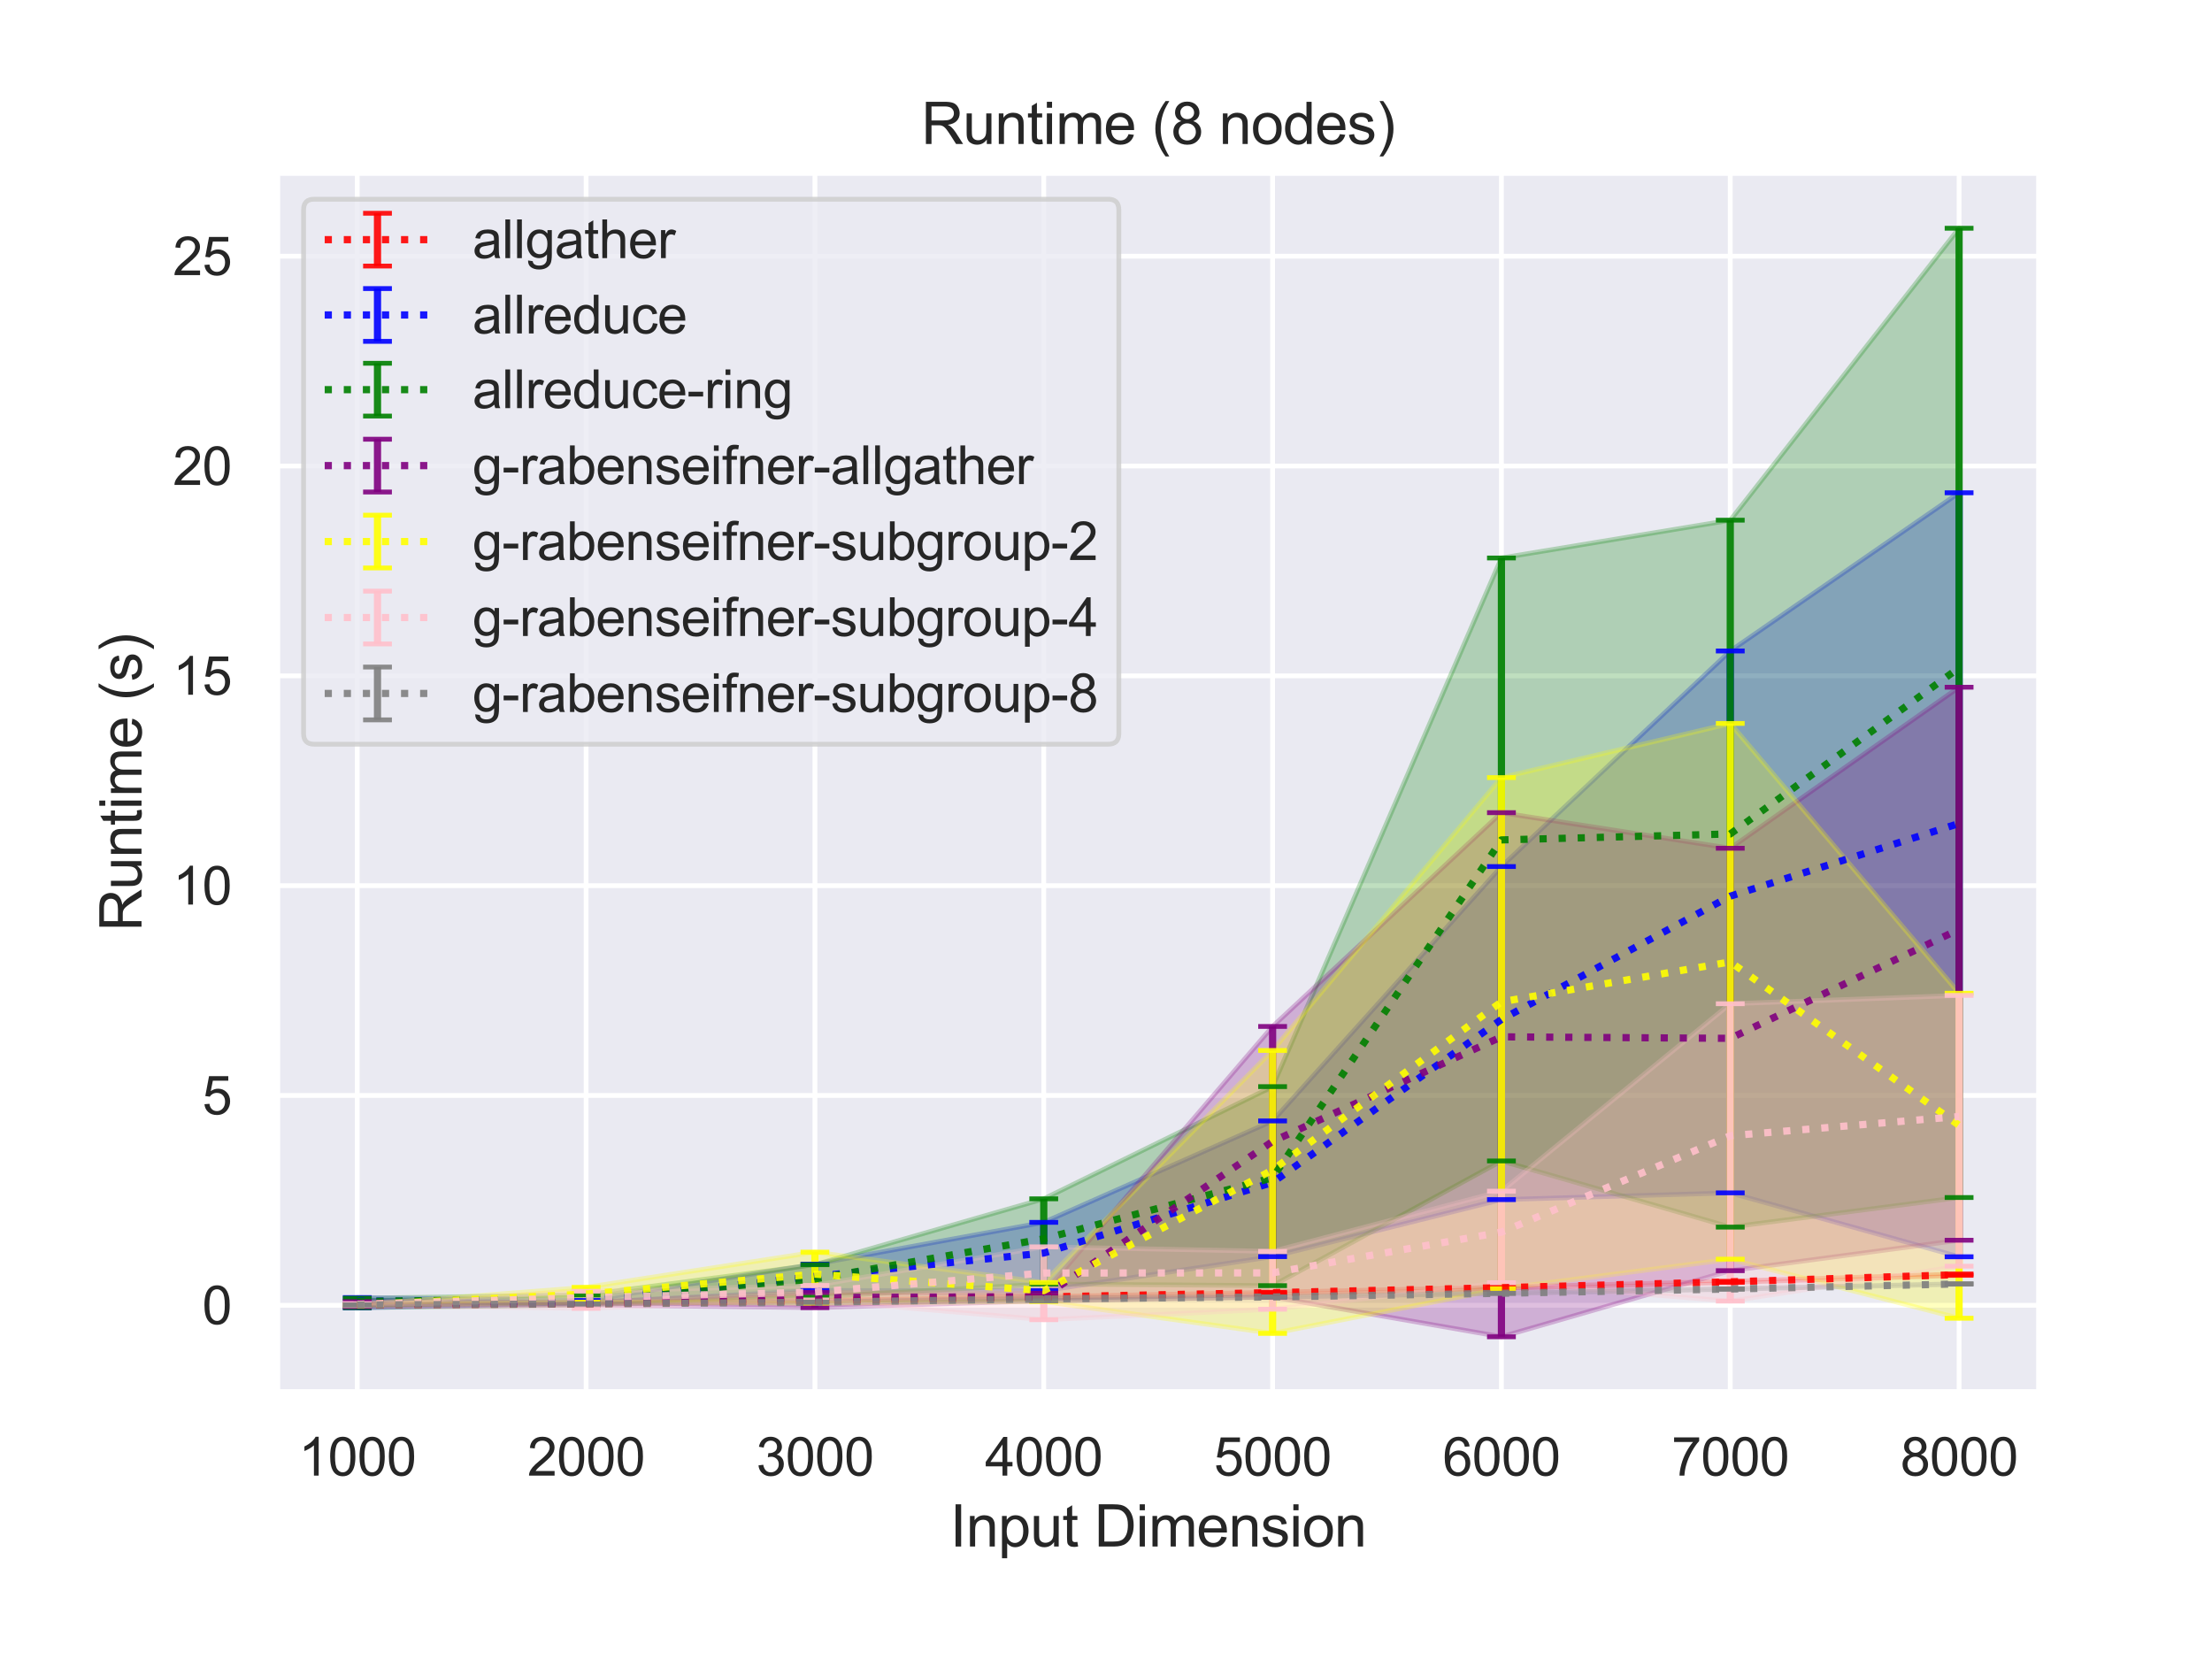 <?xml version="1.0" encoding="utf-8" standalone="no"?>
<!DOCTYPE svg PUBLIC "-//W3C//DTD SVG 1.1//EN"
  "http://www.w3.org/Graphics/SVG/1.1/DTD/svg11.dtd">
<svg height="345.6pt" version="1.1" viewBox="0 0 460.8 345.6" width="460.8pt" xmlns="http://www.w3.org/2000/svg" xmlns:xlink="http://www.w3.org/1999/xlink">
 <defs>
  <style type="text/css">*{stroke-linecap:butt;stroke-linejoin:round;}</style>
 </defs>
 <g id="figure_1">
  <g id="patch_1">
   <path d="M 0 345.6 
L 460.8 345.6 
L 460.8 0 
L 0 0 
z
" style="fill:#ffffff;"/>
  </g>
  <g id="axes_1">
   <g id="patch_2">
    <path d="M 57.74 290.02 
L 424.8 290.02 
L 424.8 36 
L 57.74 36 
z
" style="fill:#eaeaf2;"/>
   </g>
   <g id="matplotlib.axis_1">
    <g id="xtick_1">
     <g id="line2d_1">
      <path clip-path="url(#p3c3bd762fc)" d="M 74.425 290.02 
L 74.425 36 
" style="fill:none;stroke:#ffffff;stroke-linecap:round;"/>
     </g>
     <g id="text_1">
      <!-- 1000 -->
      <g style="fill:#262626;" transform="translate(62.19 307.394)scale(0.11 -0.11)">
       <defs>
        <path d="M 2384 0 
L 1822 0 
L 1822 3584 
Q 1619 3391 1289 3197 
Q 959 3003 697 2906 
L 697 3450 
Q 1169 3672 1522 3987 
Q 1875 4303 2022 4600 
L 2384 4600 
L 2384 0 
z
" id="ArialMT-31" transform="scale(0.016)"/>
        <path d="M 266 2259 
Q 266 3072 433 3567 
Q 600 4063 929 4331 
Q 1259 4600 1759 4600 
Q 2128 4600 2406 4451 
Q 2684 4303 2865 4023 
Q 3047 3744 3150 3342 
Q 3253 2941 3253 2259 
Q 3253 1453 3087 958 
Q 2922 463 2592 192 
Q 2263 -78 1759 -78 
Q 1097 -78 719 397 
Q 266 969 266 2259 
z
M 844 2259 
Q 844 1131 1108 757 
Q 1372 384 1759 384 
Q 2147 384 2411 759 
Q 2675 1134 2675 2259 
Q 2675 3391 2411 3762 
Q 2147 4134 1753 4134 
Q 1366 4134 1134 3806 
Q 844 3388 844 2259 
z
" id="ArialMT-30" transform="scale(0.016)"/>
       </defs>
       <use xlink:href="#ArialMT-31"/>
       <use x="55.615" xlink:href="#ArialMT-30"/>
       <use x="111.23" xlink:href="#ArialMT-30"/>
       <use x="166.846" xlink:href="#ArialMT-30"/>
      </g>
     </g>
    </g>
    <g id="xtick_2">
     <g id="line2d_2">
      <path clip-path="url(#p3c3bd762fc)" d="M 122.095 290.02 
L 122.095 36 
" style="fill:none;stroke:#ffffff;stroke-linecap:round;"/>
     </g>
     <g id="text_2">
      <!-- 2000 -->
      <g style="fill:#262626;" transform="translate(109.861 307.394)scale(0.11 -0.11)">
       <defs>
        <path d="M 3222 541 
L 3222 0 
L 194 0 
Q 188 203 259 391 
Q 375 700 629 1000 
Q 884 1300 1366 1694 
Q 2113 2306 2375 2664 
Q 2638 3022 2638 3341 
Q 2638 3675 2398 3904 
Q 2159 4134 1775 4134 
Q 1369 4134 1125 3890 
Q 881 3647 878 3216 
L 300 3275 
Q 359 3922 746 4261 
Q 1134 4600 1788 4600 
Q 2447 4600 2831 4234 
Q 3216 3869 3216 3328 
Q 3216 3053 3103 2787 
Q 2991 2522 2730 2228 
Q 2469 1934 1863 1422 
Q 1356 997 1212 845 
Q 1069 694 975 541 
L 3222 541 
z
" id="ArialMT-32" transform="scale(0.016)"/>
       </defs>
       <use xlink:href="#ArialMT-32"/>
       <use x="55.615" xlink:href="#ArialMT-30"/>
       <use x="111.23" xlink:href="#ArialMT-30"/>
       <use x="166.846" xlink:href="#ArialMT-30"/>
      </g>
     </g>
    </g>
    <g id="xtick_3">
     <g id="line2d_3">
      <path clip-path="url(#p3c3bd762fc)" d="M 169.765 290.02 
L 169.765 36 
" style="fill:none;stroke:#ffffff;stroke-linecap:round;"/>
     </g>
     <g id="text_3">
      <!-- 3000 -->
      <g style="fill:#262626;" transform="translate(157.531 307.394)scale(0.11 -0.11)">
       <defs>
        <path d="M 269 1209 
L 831 1284 
Q 928 806 1161 595 
Q 1394 384 1728 384 
Q 2125 384 2398 659 
Q 2672 934 2672 1341 
Q 2672 1728 2419 1979 
Q 2166 2231 1775 2231 
Q 1616 2231 1378 2169 
L 1441 2663 
Q 1497 2656 1531 2656 
Q 1891 2656 2178 2843 
Q 2466 3031 2466 3422 
Q 2466 3731 2256 3934 
Q 2047 4138 1716 4138 
Q 1388 4138 1169 3931 
Q 950 3725 888 3313 
L 325 3413 
Q 428 3978 793 4289 
Q 1159 4600 1703 4600 
Q 2078 4600 2393 4439 
Q 2709 4278 2876 4000 
Q 3044 3722 3044 3409 
Q 3044 3113 2884 2869 
Q 2725 2625 2413 2481 
Q 2819 2388 3044 2092 
Q 3269 1797 3269 1353 
Q 3269 753 2831 336 
Q 2394 -81 1725 -81 
Q 1122 -81 723 278 
Q 325 638 269 1209 
z
" id="ArialMT-33" transform="scale(0.016)"/>
       </defs>
       <use xlink:href="#ArialMT-33"/>
       <use x="55.615" xlink:href="#ArialMT-30"/>
       <use x="111.23" xlink:href="#ArialMT-30"/>
       <use x="166.846" xlink:href="#ArialMT-30"/>
      </g>
     </g>
    </g>
    <g id="xtick_4">
     <g id="line2d_4">
      <path clip-path="url(#p3c3bd762fc)" d="M 217.435 290.02 
L 217.435 36 
" style="fill:none;stroke:#ffffff;stroke-linecap:round;"/>
     </g>
     <g id="text_4">
      <!-- 4000 -->
      <g style="fill:#262626;" transform="translate(205.201 307.394)scale(0.11 -0.11)">
       <defs>
        <path d="M 2069 0 
L 2069 1097 
L 81 1097 
L 81 1613 
L 2172 4581 
L 2631 4581 
L 2631 1613 
L 3250 1613 
L 3250 1097 
L 2631 1097 
L 2631 0 
L 2069 0 
z
M 2069 1613 
L 2069 3678 
L 634 1613 
L 2069 1613 
z
" id="ArialMT-34" transform="scale(0.016)"/>
       </defs>
       <use xlink:href="#ArialMT-34"/>
       <use x="55.615" xlink:href="#ArialMT-30"/>
       <use x="111.23" xlink:href="#ArialMT-30"/>
       <use x="166.846" xlink:href="#ArialMT-30"/>
      </g>
     </g>
    </g>
    <g id="xtick_5">
     <g id="line2d_5">
      <path clip-path="url(#p3c3bd762fc)" d="M 265.105 290.02 
L 265.105 36 
" style="fill:none;stroke:#ffffff;stroke-linecap:round;"/>
     </g>
     <g id="text_5">
      <!-- 5000 -->
      <g style="fill:#262626;" transform="translate(252.871 307.394)scale(0.11 -0.11)">
       <defs>
        <path d="M 266 1200 
L 856 1250 
Q 922 819 1161 601 
Q 1400 384 1738 384 
Q 2144 384 2425 690 
Q 2706 997 2706 1503 
Q 2706 1984 2436 2262 
Q 2166 2541 1728 2541 
Q 1456 2541 1237 2417 
Q 1019 2294 894 2097 
L 366 2166 
L 809 4519 
L 3088 4519 
L 3088 3981 
L 1259 3981 
L 1013 2750 
Q 1425 3038 1878 3038 
Q 2478 3038 2890 2622 
Q 3303 2206 3303 1553 
Q 3303 931 2941 478 
Q 2500 -78 1738 -78 
Q 1113 -78 717 272 
Q 322 622 266 1200 
z
" id="ArialMT-35" transform="scale(0.016)"/>
       </defs>
       <use xlink:href="#ArialMT-35"/>
       <use x="55.615" xlink:href="#ArialMT-30"/>
       <use x="111.23" xlink:href="#ArialMT-30"/>
       <use x="166.846" xlink:href="#ArialMT-30"/>
      </g>
     </g>
    </g>
    <g id="xtick_6">
     <g id="line2d_6">
      <path clip-path="url(#p3c3bd762fc)" d="M 312.775 290.02 
L 312.775 36 
" style="fill:none;stroke:#ffffff;stroke-linecap:round;"/>
     </g>
     <g id="text_6">
      <!-- 6000 -->
      <g style="fill:#262626;" transform="translate(300.541 307.394)scale(0.11 -0.11)">
       <defs>
        <path d="M 3184 3459 
L 2625 3416 
Q 2550 3747 2413 3897 
Q 2184 4138 1850 4138 
Q 1581 4138 1378 3988 
Q 1113 3794 959 3422 
Q 806 3050 800 2363 
Q 1003 2672 1297 2822 
Q 1591 2972 1913 2972 
Q 2475 2972 2870 2558 
Q 3266 2144 3266 1488 
Q 3266 1056 3080 686 
Q 2894 316 2569 119 
Q 2244 -78 1831 -78 
Q 1128 -78 684 439 
Q 241 956 241 2144 
Q 241 3472 731 4075 
Q 1159 4600 1884 4600 
Q 2425 4600 2770 4297 
Q 3116 3994 3184 3459 
z
M 888 1484 
Q 888 1194 1011 928 
Q 1134 663 1356 523 
Q 1578 384 1822 384 
Q 2178 384 2434 671 
Q 2691 959 2691 1453 
Q 2691 1928 2437 2201 
Q 2184 2475 1800 2475 
Q 1419 2475 1153 2201 
Q 888 1928 888 1484 
z
" id="ArialMT-36" transform="scale(0.016)"/>
       </defs>
       <use xlink:href="#ArialMT-36"/>
       <use x="55.615" xlink:href="#ArialMT-30"/>
       <use x="111.23" xlink:href="#ArialMT-30"/>
       <use x="166.846" xlink:href="#ArialMT-30"/>
      </g>
     </g>
    </g>
    <g id="xtick_7">
     <g id="line2d_7">
      <path clip-path="url(#p3c3bd762fc)" d="M 360.445 290.02 
L 360.445 36 
" style="fill:none;stroke:#ffffff;stroke-linecap:round;"/>
     </g>
     <g id="text_7">
      <!-- 7000 -->
      <g style="fill:#262626;" transform="translate(348.211 307.394)scale(0.11 -0.11)">
       <defs>
        <path d="M 303 3981 
L 303 4522 
L 3269 4522 
L 3269 4084 
Q 2831 3619 2401 2847 
Q 1972 2075 1738 1259 
Q 1569 684 1522 0 
L 944 0 
Q 953 541 1156 1306 
Q 1359 2072 1739 2783 
Q 2119 3494 2547 3981 
L 303 3981 
z
" id="ArialMT-37" transform="scale(0.016)"/>
       </defs>
       <use xlink:href="#ArialMT-37"/>
       <use x="55.615" xlink:href="#ArialMT-30"/>
       <use x="111.23" xlink:href="#ArialMT-30"/>
       <use x="166.846" xlink:href="#ArialMT-30"/>
      </g>
     </g>
    </g>
    <g id="xtick_8">
     <g id="line2d_8">
      <path clip-path="url(#p3c3bd762fc)" d="M 408.115 290.02 
L 408.115 36 
" style="fill:none;stroke:#ffffff;stroke-linecap:round;"/>
     </g>
     <g id="text_8">
      <!-- 8000 -->
      <g style="fill:#262626;" transform="translate(395.881 307.394)scale(0.11 -0.11)">
       <defs>
        <path d="M 1131 2484 
Q 781 2613 612 2850 
Q 444 3088 444 3419 
Q 444 3919 803 4259 
Q 1163 4600 1759 4600 
Q 2359 4600 2725 4251 
Q 3091 3903 3091 3403 
Q 3091 3084 2923 2848 
Q 2756 2613 2416 2484 
Q 2838 2347 3058 2040 
Q 3278 1734 3278 1309 
Q 3278 722 2862 322 
Q 2447 -78 1769 -78 
Q 1091 -78 675 323 
Q 259 725 259 1325 
Q 259 1772 486 2073 
Q 713 2375 1131 2484 
z
M 1019 3438 
Q 1019 3113 1228 2906 
Q 1438 2700 1772 2700 
Q 2097 2700 2305 2904 
Q 2513 3109 2513 3406 
Q 2513 3716 2298 3927 
Q 2084 4138 1766 4138 
Q 1444 4138 1231 3931 
Q 1019 3725 1019 3438 
z
M 838 1322 
Q 838 1081 952 856 
Q 1066 631 1291 507 
Q 1516 384 1775 384 
Q 2178 384 2440 643 
Q 2703 903 2703 1303 
Q 2703 1709 2433 1975 
Q 2163 2241 1756 2241 
Q 1359 2241 1098 1978 
Q 838 1716 838 1322 
z
" id="ArialMT-38" transform="scale(0.016)"/>
       </defs>
       <use xlink:href="#ArialMT-38"/>
       <use x="55.615" xlink:href="#ArialMT-30"/>
       <use x="111.23" xlink:href="#ArialMT-30"/>
       <use x="166.846" xlink:href="#ArialMT-30"/>
      </g>
     </g>
    </g>
    <g id="text_9">
     <!-- Input Dimension -->
     <g style="fill:#262626;" transform="translate(197.916 322.169)scale(0.12 -0.12)">
      <defs>
       <path d="M 597 0 
L 597 4581 
L 1203 4581 
L 1203 0 
L 597 0 
z
" id="ArialMT-49" transform="scale(0.016)"/>
       <path d="M 422 0 
L 422 3319 
L 928 3319 
L 928 2847 
Q 1294 3394 1984 3394 
Q 2284 3394 2536 3286 
Q 2788 3178 2913 3003 
Q 3038 2828 3088 2588 
Q 3119 2431 3119 2041 
L 3119 0 
L 2556 0 
L 2556 2019 
Q 2556 2363 2490 2533 
Q 2425 2703 2258 2804 
Q 2091 2906 1866 2906 
Q 1506 2906 1245 2678 
Q 984 2450 984 1813 
L 984 0 
L 422 0 
z
" id="ArialMT-6e" transform="scale(0.016)"/>
       <path d="M 422 -1272 
L 422 3319 
L 934 3319 
L 934 2888 
Q 1116 3141 1344 3267 
Q 1572 3394 1897 3394 
Q 2322 3394 2647 3175 
Q 2972 2956 3137 2557 
Q 3303 2159 3303 1684 
Q 3303 1175 3120 767 
Q 2938 359 2589 142 
Q 2241 -75 1856 -75 
Q 1575 -75 1351 44 
Q 1128 163 984 344 
L 984 -1272 
L 422 -1272 
z
M 931 1641 
Q 931 1000 1190 694 
Q 1450 388 1819 388 
Q 2194 388 2461 705 
Q 2728 1022 2728 1688 
Q 2728 2322 2467 2637 
Q 2206 2953 1844 2953 
Q 1484 2953 1207 2617 
Q 931 2281 931 1641 
z
" id="ArialMT-70" transform="scale(0.016)"/>
       <path d="M 2597 0 
L 2597 488 
Q 2209 -75 1544 -75 
Q 1250 -75 995 37 
Q 741 150 617 320 
Q 494 491 444 738 
Q 409 903 409 1263 
L 409 3319 
L 972 3319 
L 972 1478 
Q 972 1038 1006 884 
Q 1059 663 1231 536 
Q 1403 409 1656 409 
Q 1909 409 2131 539 
Q 2353 669 2445 892 
Q 2538 1116 2538 1541 
L 2538 3319 
L 3100 3319 
L 3100 0 
L 2597 0 
z
" id="ArialMT-75" transform="scale(0.016)"/>
       <path d="M 1650 503 
L 1731 6 
Q 1494 -44 1306 -44 
Q 1000 -44 831 53 
Q 663 150 594 308 
Q 525 466 525 972 
L 525 2881 
L 113 2881 
L 113 3319 
L 525 3319 
L 525 4141 
L 1084 4478 
L 1084 3319 
L 1650 3319 
L 1650 2881 
L 1084 2881 
L 1084 941 
Q 1084 700 1114 631 
Q 1144 563 1211 522 
Q 1278 481 1403 481 
Q 1497 481 1650 503 
z
" id="ArialMT-74" transform="scale(0.016)"/>
       <path id="ArialMT-20" transform="scale(0.016)"/>
       <path d="M 494 0 
L 494 4581 
L 2072 4581 
Q 2606 4581 2888 4516 
Q 3281 4425 3559 4188 
Q 3922 3881 4101 3404 
Q 4281 2928 4281 2316 
Q 4281 1794 4159 1391 
Q 4038 988 3847 723 
Q 3656 459 3429 307 
Q 3203 156 2883 78 
Q 2563 0 2147 0 
L 494 0 
z
M 1100 541 
L 2078 541 
Q 2531 541 2789 625 
Q 3047 709 3200 863 
Q 3416 1078 3536 1442 
Q 3656 1806 3656 2325 
Q 3656 3044 3420 3430 
Q 3184 3816 2847 3947 
Q 2603 4041 2063 4041 
L 1100 4041 
L 1100 541 
z
" id="ArialMT-44" transform="scale(0.016)"/>
       <path d="M 425 3934 
L 425 4581 
L 988 4581 
L 988 3934 
L 425 3934 
z
M 425 0 
L 425 3319 
L 988 3319 
L 988 0 
L 425 0 
z
" id="ArialMT-69" transform="scale(0.016)"/>
       <path d="M 422 0 
L 422 3319 
L 925 3319 
L 925 2853 
Q 1081 3097 1340 3245 
Q 1600 3394 1931 3394 
Q 2300 3394 2536 3241 
Q 2772 3088 2869 2813 
Q 3263 3394 3894 3394 
Q 4388 3394 4653 3120 
Q 4919 2847 4919 2278 
L 4919 0 
L 4359 0 
L 4359 2091 
Q 4359 2428 4304 2576 
Q 4250 2725 4106 2815 
Q 3963 2906 3769 2906 
Q 3419 2906 3187 2673 
Q 2956 2441 2956 1928 
L 2956 0 
L 2394 0 
L 2394 2156 
Q 2394 2531 2256 2718 
Q 2119 2906 1806 2906 
Q 1569 2906 1367 2781 
Q 1166 2656 1075 2415 
Q 984 2175 984 1722 
L 984 0 
L 422 0 
z
" id="ArialMT-6d" transform="scale(0.016)"/>
       <path d="M 2694 1069 
L 3275 997 
Q 3138 488 2766 206 
Q 2394 -75 1816 -75 
Q 1088 -75 661 373 
Q 234 822 234 1631 
Q 234 2469 665 2931 
Q 1097 3394 1784 3394 
Q 2450 3394 2872 2941 
Q 3294 2488 3294 1666 
Q 3294 1616 3291 1516 
L 816 1516 
Q 847 969 1125 678 
Q 1403 388 1819 388 
Q 2128 388 2347 550 
Q 2566 713 2694 1069 
z
M 847 1978 
L 2700 1978 
Q 2663 2397 2488 2606 
Q 2219 2931 1791 2931 
Q 1403 2931 1139 2672 
Q 875 2413 847 1978 
z
" id="ArialMT-65" transform="scale(0.016)"/>
       <path d="M 197 991 
L 753 1078 
Q 800 744 1014 566 
Q 1228 388 1613 388 
Q 2000 388 2187 545 
Q 2375 703 2375 916 
Q 2375 1106 2209 1216 
Q 2094 1291 1634 1406 
Q 1016 1563 777 1677 
Q 538 1791 414 1992 
Q 291 2194 291 2438 
Q 291 2659 392 2848 
Q 494 3038 669 3163 
Q 800 3259 1026 3326 
Q 1253 3394 1513 3394 
Q 1903 3394 2198 3281 
Q 2494 3169 2634 2976 
Q 2775 2784 2828 2463 
L 2278 2388 
Q 2241 2644 2061 2787 
Q 1881 2931 1553 2931 
Q 1166 2931 1000 2803 
Q 834 2675 834 2503 
Q 834 2394 903 2306 
Q 972 2216 1119 2156 
Q 1203 2125 1616 2013 
Q 2213 1853 2448 1751 
Q 2684 1650 2818 1456 
Q 2953 1263 2953 975 
Q 2953 694 2789 445 
Q 2625 197 2315 61 
Q 2006 -75 1616 -75 
Q 969 -75 630 194 
Q 291 463 197 991 
z
" id="ArialMT-73" transform="scale(0.016)"/>
       <path d="M 213 1659 
Q 213 2581 725 3025 
Q 1153 3394 1769 3394 
Q 2453 3394 2887 2945 
Q 3322 2497 3322 1706 
Q 3322 1066 3130 698 
Q 2938 331 2570 128 
Q 2203 -75 1769 -75 
Q 1072 -75 642 372 
Q 213 819 213 1659 
z
M 791 1659 
Q 791 1022 1069 705 
Q 1347 388 1769 388 
Q 2188 388 2466 706 
Q 2744 1025 2744 1678 
Q 2744 2294 2464 2611 
Q 2184 2928 1769 2928 
Q 1347 2928 1069 2612 
Q 791 2297 791 1659 
z
" id="ArialMT-6f" transform="scale(0.016)"/>
      </defs>
      <use xlink:href="#ArialMT-49"/>
      <use x="27.783" xlink:href="#ArialMT-6e"/>
      <use x="83.398" xlink:href="#ArialMT-70"/>
      <use x="139.014" xlink:href="#ArialMT-75"/>
      <use x="194.629" xlink:href="#ArialMT-74"/>
      <use x="222.412" xlink:href="#ArialMT-20"/>
      <use x="250.195" xlink:href="#ArialMT-44"/>
      <use x="322.412" xlink:href="#ArialMT-69"/>
      <use x="344.629" xlink:href="#ArialMT-6d"/>
      <use x="427.93" xlink:href="#ArialMT-65"/>
      <use x="483.545" xlink:href="#ArialMT-6e"/>
      <use x="539.16" xlink:href="#ArialMT-73"/>
      <use x="589.16" xlink:href="#ArialMT-69"/>
      <use x="611.377" xlink:href="#ArialMT-6f"/>
      <use x="666.992" xlink:href="#ArialMT-6e"/>
     </g>
    </g>
   </g>
   <g id="matplotlib.axis_2">
    <g id="ytick_1">
     <g id="line2d_9">
      <path clip-path="url(#p3c3bd762fc)" d="M 57.74 271.911 
L 424.8 271.911 
" style="fill:none;stroke:#ffffff;stroke-linecap:round;"/>
     </g>
     <g id="text_10">
      <!-- 0 -->
      <g style="fill:#262626;" transform="translate(42.123 275.848)scale(0.11 -0.11)">
       <use xlink:href="#ArialMT-30"/>
      </g>
     </g>
    </g>
    <g id="ytick_2">
     <g id="line2d_10">
      <path clip-path="url(#p3c3bd762fc)" d="M 57.74 228.203 
L 424.8 228.203 
" style="fill:none;stroke:#ffffff;stroke-linecap:round;"/>
     </g>
     <g id="text_11">
      <!-- 5 -->
      <g style="fill:#262626;" transform="translate(42.123 232.14)scale(0.11 -0.11)">
       <use xlink:href="#ArialMT-35"/>
      </g>
     </g>
    </g>
    <g id="ytick_3">
     <g id="line2d_11">
      <path clip-path="url(#p3c3bd762fc)" d="M 57.74 184.495 
L 424.8 184.495 
" style="fill:none;stroke:#ffffff;stroke-linecap:round;"/>
     </g>
     <g id="text_12">
      <!-- 10 -->
      <g style="fill:#262626;" transform="translate(36.006 188.432)scale(0.11 -0.11)">
       <use xlink:href="#ArialMT-31"/>
       <use x="55.615" xlink:href="#ArialMT-30"/>
      </g>
     </g>
    </g>
    <g id="ytick_4">
     <g id="line2d_12">
      <path clip-path="url(#p3c3bd762fc)" d="M 57.74 140.788 
L 424.8 140.788 
" style="fill:none;stroke:#ffffff;stroke-linecap:round;"/>
     </g>
     <g id="text_13">
      <!-- 15 -->
      <g style="fill:#262626;" transform="translate(36.006 144.725)scale(0.11 -0.11)">
       <use xlink:href="#ArialMT-31"/>
       <use x="55.615" xlink:href="#ArialMT-35"/>
      </g>
     </g>
    </g>
    <g id="ytick_5">
     <g id="line2d_13">
      <path clip-path="url(#p3c3bd762fc)" d="M 57.74 97.08 
L 424.8 97.08 
" style="fill:none;stroke:#ffffff;stroke-linecap:round;"/>
     </g>
     <g id="text_14">
      <!-- 20 -->
      <g style="fill:#262626;" transform="translate(36.006 101.017)scale(0.11 -0.11)">
       <use xlink:href="#ArialMT-32"/>
       <use x="55.615" xlink:href="#ArialMT-30"/>
      </g>
     </g>
    </g>
    <g id="ytick_6">
     <g id="line2d_14">
      <path clip-path="url(#p3c3bd762fc)" d="M 57.74 53.372 
L 424.8 53.372 
" style="fill:none;stroke:#ffffff;stroke-linecap:round;"/>
     </g>
     <g id="text_15">
      <!-- 25 -->
      <g style="fill:#262626;" transform="translate(36.006 57.309)scale(0.11 -0.11)">
       <use xlink:href="#ArialMT-32"/>
       <use x="55.615" xlink:href="#ArialMT-35"/>
      </g>
     </g>
    </g>
    <g id="text_16">
     <!-- Runtime (s) -->
     <g style="fill:#262626;" transform="translate(29.48 194.013)rotate(-90)scale(0.12 -0.12)">
      <defs>
       <path d="M 503 0 
L 503 4581 
L 2534 4581 
Q 3147 4581 3465 4457 
Q 3784 4334 3975 4021 
Q 4166 3709 4166 3331 
Q 4166 2844 3850 2509 
Q 3534 2175 2875 2084 
Q 3116 1969 3241 1856 
Q 3506 1613 3744 1247 
L 4541 0 
L 3778 0 
L 3172 953 
Q 2906 1366 2734 1584 
Q 2563 1803 2427 1890 
Q 2291 1978 2150 2013 
Q 2047 2034 1813 2034 
L 1109 2034 
L 1109 0 
L 503 0 
z
M 1109 2559 
L 2413 2559 
Q 2828 2559 3062 2645 
Q 3297 2731 3419 2920 
Q 3541 3109 3541 3331 
Q 3541 3656 3305 3865 
Q 3069 4075 2559 4075 
L 1109 4075 
L 1109 2559 
z
" id="ArialMT-52" transform="scale(0.016)"/>
       <path d="M 1497 -1347 
Q 1031 -759 709 28 
Q 388 816 388 1659 
Q 388 2403 628 3084 
Q 909 3875 1497 4659 
L 1900 4659 
Q 1522 4009 1400 3731 
Q 1209 3300 1100 2831 
Q 966 2247 966 1656 
Q 966 153 1900 -1347 
L 1497 -1347 
z
" id="ArialMT-28" transform="scale(0.016)"/>
       <path d="M 791 -1347 
L 388 -1347 
Q 1322 153 1322 1656 
Q 1322 2244 1188 2822 
Q 1081 3291 891 3722 
Q 769 4003 388 4659 
L 791 4659 
Q 1378 3875 1659 3084 
Q 1900 2403 1900 1659 
Q 1900 816 1576 28 
Q 1253 -759 791 -1347 
z
" id="ArialMT-29" transform="scale(0.016)"/>
      </defs>
      <use xlink:href="#ArialMT-52"/>
      <use x="72.217" xlink:href="#ArialMT-75"/>
      <use x="127.832" xlink:href="#ArialMT-6e"/>
      <use x="183.447" xlink:href="#ArialMT-74"/>
      <use x="211.23" xlink:href="#ArialMT-69"/>
      <use x="233.447" xlink:href="#ArialMT-6d"/>
      <use x="316.748" xlink:href="#ArialMT-65"/>
      <use x="372.363" xlink:href="#ArialMT-20"/>
      <use x="400.146" xlink:href="#ArialMT-28"/>
      <use x="433.447" xlink:href="#ArialMT-73"/>
      <use x="483.447" xlink:href="#ArialMT-29"/>
     </g>
    </g>
   </g>
   <g id="PolyCollection_1">
    <defs>
     <path d="M 74.425 -73.767 
L 74.425 -73.764 
L 122.095 -74.004 
L 169.765 -74.597 
L 217.435 -75.378 
L 265.105 -76.234 
L 312.775 -77.251 
L 360.445 -78.469 
L 408.115 -79.928 
L 408.115 -80.202 
L 408.115 -80.202 
L 360.445 -78.677 
L 312.775 -77.45 
L 265.105 -76.395 
L 217.435 -75.485 
L 169.765 -74.651 
L 122.095 -74.02 
L 74.425 -73.767 
z
" id="m0b1031cdda" style="stroke:#ff0000;stroke-opacity:0.25;"/>
    </defs>
    <g clip-path="url(#p3c3bd762fc)">
     <use style="fill:#ff0000;fill-opacity:0.25;stroke:#ff0000;stroke-opacity:0.25;" x="0" xlink:href="#m0b1031cdda" y="345.6"/>
    </g>
   </g>
   <g id="PolyCollection_2">
    <defs>
     <path d="M 74.425 -75.288 
L 74.425 -73.146 
L 122.095 -74.223 
L 169.765 -76.771 
L 217.435 -76.723 
L 265.105 -83.823 
L 312.775 -95.701 
L 360.445 -97.105 
L 408.115 -83.79 
L 408.115 -242.947 
L 408.115 -242.947 
L 360.445 -209.988 
L 312.775 -165.084 
L 265.105 -112.091 
L 217.435 -90.963 
L 169.765 -82.259 
L 122.095 -74.681 
L 74.425 -75.288 
z
" id="m688d1e89ea" style="stroke:#0000ff;stroke-opacity:0.25;"/>
    </defs>
    <g clip-path="url(#p3c3bd762fc)">
     <use style="fill:#0000ff;fill-opacity:0.25;stroke:#0000ff;stroke-opacity:0.25;" x="0" xlink:href="#m688d1e89ea" y="345.6"/>
    </g>
   </g>
   <g id="PolyCollection_3">
    <defs>
     <path d="M 74.425 -75.152 
L 74.425 -73.193 
L 122.095 -73.756 
L 169.765 -75.421 
L 217.435 -78.121 
L 265.105 -77.773 
L 312.775 -103.752 
L 360.445 -89.972 
L 408.115 -96.132 
L 408.115 -298.054 
L 408.115 -298.054 
L 360.445 -237.236 
L 312.775 -229.364 
L 265.105 -119.241 
L 217.435 -95.862 
L 169.765 -82.147 
L 122.095 -75.845 
L 74.425 -75.152 
z
" id="mc38385271a" style="stroke:#008000;stroke-opacity:0.25;"/>
    </defs>
    <g clip-path="url(#p3c3bd762fc)">
     <use style="fill:#008000;fill-opacity:0.25;stroke:#008000;stroke-opacity:0.25;" x="0" xlink:href="#mc38385271a" y="345.6"/>
    </g>
   </g>
   <g id="PolyCollection_4">
    <defs>
     <path d="M 74.425 -74.45 
L 74.425 -73.415 
L 122.095 -73.765 
L 169.765 -73.191 
L 217.435 -74.618 
L 265.105 -75.421 
L 312.775 -67.126 
L 360.445 -80.893 
L 408.115 -87.242 
L 408.115 -202.441 
L 408.115 -202.441 
L 360.445 -168.89 
L 312.775 -176.309 
L 265.105 -131.771 
L 217.435 -76.185 
L 169.765 -76.353 
L 122.095 -74.293 
L 74.425 -74.45 
z
" id="ma06ea358db" style="stroke:#800080;stroke-opacity:0.25;"/>
    </defs>
    <g clip-path="url(#p3c3bd762fc)">
     <use style="fill:#800080;fill-opacity:0.25;stroke:#800080;stroke-opacity:0.25;" x="0" xlink:href="#ma06ea358db" y="345.6"/>
    </g>
   </g>
   <g id="PolyCollection_5">
    <defs>
     <path d="M 74.425 -73.76 
L 74.425 -73.756 
L 122.095 -74.34 
L 169.765 -74.135 
L 217.435 -74.473 
L 265.105 -67.83 
L 312.775 -77.136 
L 360.445 -83.293 
L 408.115 -70.988 
L 408.115 -138.687 
L 408.115 -138.687 
L 360.445 -194.891 
L 312.775 -183.611 
L 265.105 -126.768 
L 217.435 -78.425 
L 169.765 -84.758 
L 122.095 -77.421 
L 74.425 -73.76 
z
" id="mda6537e5f8" style="stroke:#ffff00;stroke-opacity:0.25;"/>
    </defs>
    <g clip-path="url(#p3c3bd762fc)">
     <use style="fill:#ffff00;fill-opacity:0.25;stroke:#ffff00;stroke-opacity:0.25;" x="0" xlink:href="#mda6537e5f8" y="345.6"/>
    </g>
   </g>
   <g id="PolyCollection_6">
    <defs>
     <path d="M 74.425 -74.044 
L 74.425 -73.618 
L 122.095 -73.053 
L 169.765 -74.799 
L 217.435 -70.675 
L 265.105 -72.868 
L 312.775 -78.389 
L 360.445 -74.555 
L 408.115 -81.832 
L 408.115 -138.236 
L 408.115 -138.236 
L 360.445 -136.504 
L 312.775 -97.456 
L 265.105 -84.914 
L 217.435 -85.855 
L 169.765 -77.826 
L 122.095 -76.609 
L 74.425 -74.044 
z
" id="mb2db628941" style="stroke:#ffc0cb;stroke-opacity:0.25;"/>
    </defs>
    <g clip-path="url(#p3c3bd762fc)">
     <use style="fill:#ffc0cb;fill-opacity:0.25;stroke:#ffc0cb;stroke-opacity:0.25;" x="0" xlink:href="#mb2db628941" y="345.6"/>
    </g>
   </g>
   <g id="PolyCollection_7">
    <defs>
     <path d="M 74.425 -73.762 
L 74.425 -73.758 
L 122.095 -73.959 
L 169.765 -74.308 
L 217.435 -74.598 
L 265.105 -75.403 
L 312.775 -76.161 
L 360.445 -77.044 
L 408.115 -78.097 
L 408.115 -78.169 
L 408.115 -78.169 
L 360.445 -77.097 
L 312.775 -76.202 
L 265.105 -75.432 
L 217.435 -75.239 
L 169.765 -74.322 
L 122.095 -73.965 
L 74.425 -73.762 
z
" id="m007e9b9b17" style="stroke:#808080;stroke-opacity:0.25;"/>
    </defs>
    <g clip-path="url(#p3c3bd762fc)">
     <use style="fill:#808080;fill-opacity:0.25;stroke:#808080;stroke-opacity:0.25;" x="0" xlink:href="#m007e9b9b17" y="345.6"/>
    </g>
   </g>
   <g id="LineCollection_1">
    <path clip-path="url(#p3c3bd762fc)" d="M 74.425 271.836 
L 74.425 271.833 
" style="fill:none;stroke:#ff0000;stroke-opacity:0.9;stroke-width:1.5;"/>
    <path clip-path="url(#p3c3bd762fc)" d="M 122.095 271.596 
L 122.095 271.58 
" style="fill:none;stroke:#ff0000;stroke-opacity:0.9;stroke-width:1.5;"/>
    <path clip-path="url(#p3c3bd762fc)" d="M 169.765 271.003 
L 169.765 270.949 
" style="fill:none;stroke:#ff0000;stroke-opacity:0.9;stroke-width:1.5;"/>
    <path clip-path="url(#p3c3bd762fc)" d="M 217.435 270.222 
L 217.435 270.115 
" style="fill:none;stroke:#ff0000;stroke-opacity:0.9;stroke-width:1.5;"/>
    <path clip-path="url(#p3c3bd762fc)" d="M 265.105 269.366 
L 265.105 269.205 
" style="fill:none;stroke:#ff0000;stroke-opacity:0.9;stroke-width:1.5;"/>
    <path clip-path="url(#p3c3bd762fc)" d="M 312.775 268.349 
L 312.775 268.15 
" style="fill:none;stroke:#ff0000;stroke-opacity:0.9;stroke-width:1.5;"/>
    <path clip-path="url(#p3c3bd762fc)" d="M 360.445 267.131 
L 360.445 266.923 
" style="fill:none;stroke:#ff0000;stroke-opacity:0.9;stroke-width:1.5;"/>
    <path clip-path="url(#p3c3bd762fc)" d="M 408.115 265.672 
L 408.115 265.398 
" style="fill:none;stroke:#ff0000;stroke-opacity:0.9;stroke-width:1.5;"/>
   </g>
   <g id="LineCollection_2">
    <path clip-path="url(#p3c3bd762fc)" d="M 74.425 272.454 
L 74.425 270.312 
" style="fill:none;stroke:#0000ff;stroke-opacity:0.9;stroke-width:1.5;"/>
    <path clip-path="url(#p3c3bd762fc)" d="M 122.095 271.377 
L 122.095 270.919 
" style="fill:none;stroke:#0000ff;stroke-opacity:0.9;stroke-width:1.5;"/>
    <path clip-path="url(#p3c3bd762fc)" d="M 169.765 268.829 
L 169.765 263.341 
" style="fill:none;stroke:#0000ff;stroke-opacity:0.9;stroke-width:1.5;"/>
    <path clip-path="url(#p3c3bd762fc)" d="M 217.435 268.877 
L 217.435 254.637 
" style="fill:none;stroke:#0000ff;stroke-opacity:0.9;stroke-width:1.5;"/>
    <path clip-path="url(#p3c3bd762fc)" d="M 265.105 261.777 
L 265.105 233.509 
" style="fill:none;stroke:#0000ff;stroke-opacity:0.9;stroke-width:1.5;"/>
    <path clip-path="url(#p3c3bd762fc)" d="M 312.775 249.899 
L 312.775 180.516 
" style="fill:none;stroke:#0000ff;stroke-opacity:0.9;stroke-width:1.5;"/>
    <path clip-path="url(#p3c3bd762fc)" d="M 360.445 248.495 
L 360.445 135.612 
" style="fill:none;stroke:#0000ff;stroke-opacity:0.9;stroke-width:1.5;"/>
    <path clip-path="url(#p3c3bd762fc)" d="M 408.115 261.81 
L 408.115 102.653 
" style="fill:none;stroke:#0000ff;stroke-opacity:0.9;stroke-width:1.5;"/>
   </g>
   <g id="LineCollection_3">
    <path clip-path="url(#p3c3bd762fc)" d="M 74.425 272.407 
L 74.425 270.448 
" style="fill:none;stroke:#008000;stroke-opacity:0.9;stroke-width:1.5;"/>
    <path clip-path="url(#p3c3bd762fc)" d="M 122.095 271.844 
L 122.095 269.755 
" style="fill:none;stroke:#008000;stroke-opacity:0.9;stroke-width:1.5;"/>
    <path clip-path="url(#p3c3bd762fc)" d="M 169.765 270.179 
L 169.765 263.453 
" style="fill:none;stroke:#008000;stroke-opacity:0.9;stroke-width:1.5;"/>
    <path clip-path="url(#p3c3bd762fc)" d="M 217.435 267.479 
L 217.435 249.738 
" style="fill:none;stroke:#008000;stroke-opacity:0.9;stroke-width:1.5;"/>
    <path clip-path="url(#p3c3bd762fc)" d="M 265.105 267.827 
L 265.105 226.359 
" style="fill:none;stroke:#008000;stroke-opacity:0.9;stroke-width:1.5;"/>
    <path clip-path="url(#p3c3bd762fc)" d="M 312.775 241.848 
L 312.775 116.236 
" style="fill:none;stroke:#008000;stroke-opacity:0.9;stroke-width:1.5;"/>
    <path clip-path="url(#p3c3bd762fc)" d="M 360.445 255.628 
L 360.445 108.364 
" style="fill:none;stroke:#008000;stroke-opacity:0.9;stroke-width:1.5;"/>
    <path clip-path="url(#p3c3bd762fc)" d="M 408.115 249.468 
L 408.115 47.546 
" style="fill:none;stroke:#008000;stroke-opacity:0.9;stroke-width:1.5;"/>
   </g>
   <g id="LineCollection_4">
    <path clip-path="url(#p3c3bd762fc)" d="M 74.425 272.185 
L 74.425 271.15 
" style="fill:none;stroke:#800080;stroke-opacity:0.9;stroke-width:1.5;"/>
    <path clip-path="url(#p3c3bd762fc)" d="M 122.095 271.835 
L 122.095 271.307 
" style="fill:none;stroke:#800080;stroke-opacity:0.9;stroke-width:1.5;"/>
    <path clip-path="url(#p3c3bd762fc)" d="M 169.765 272.409 
L 169.765 269.247 
" style="fill:none;stroke:#800080;stroke-opacity:0.9;stroke-width:1.5;"/>
    <path clip-path="url(#p3c3bd762fc)" d="M 217.435 270.982 
L 217.435 269.415 
" style="fill:none;stroke:#800080;stroke-opacity:0.9;stroke-width:1.5;"/>
    <path clip-path="url(#p3c3bd762fc)" d="M 265.105 270.179 
L 265.105 213.829 
" style="fill:none;stroke:#800080;stroke-opacity:0.9;stroke-width:1.5;"/>
    <path clip-path="url(#p3c3bd762fc)" d="M 312.775 278.474 
L 312.775 169.291 
" style="fill:none;stroke:#800080;stroke-opacity:0.9;stroke-width:1.5;"/>
    <path clip-path="url(#p3c3bd762fc)" d="M 360.445 264.707 
L 360.445 176.71 
" style="fill:none;stroke:#800080;stroke-opacity:0.9;stroke-width:1.5;"/>
    <path clip-path="url(#p3c3bd762fc)" d="M 408.115 258.358 
L 408.115 143.159 
" style="fill:none;stroke:#800080;stroke-opacity:0.9;stroke-width:1.5;"/>
   </g>
   <g id="LineCollection_5">
    <path clip-path="url(#p3c3bd762fc)" d="M 74.425 271.844 
L 74.425 271.84 
" style="fill:none;stroke:#ffff00;stroke-opacity:0.9;stroke-width:1.5;"/>
    <path clip-path="url(#p3c3bd762fc)" d="M 122.095 271.26 
L 122.095 268.179 
" style="fill:none;stroke:#ffff00;stroke-opacity:0.9;stroke-width:1.5;"/>
    <path clip-path="url(#p3c3bd762fc)" d="M 169.765 271.465 
L 169.765 260.842 
" style="fill:none;stroke:#ffff00;stroke-opacity:0.9;stroke-width:1.5;"/>
    <path clip-path="url(#p3c3bd762fc)" d="M 217.435 271.127 
L 217.435 267.175 
" style="fill:none;stroke:#ffff00;stroke-opacity:0.9;stroke-width:1.5;"/>
    <path clip-path="url(#p3c3bd762fc)" d="M 265.105 277.77 
L 265.105 218.832 
" style="fill:none;stroke:#ffff00;stroke-opacity:0.9;stroke-width:1.5;"/>
    <path clip-path="url(#p3c3bd762fc)" d="M 312.775 268.464 
L 312.775 161.989 
" style="fill:none;stroke:#ffff00;stroke-opacity:0.9;stroke-width:1.5;"/>
    <path clip-path="url(#p3c3bd762fc)" d="M 360.445 262.307 
L 360.445 150.709 
" style="fill:none;stroke:#ffff00;stroke-opacity:0.9;stroke-width:1.5;"/>
    <path clip-path="url(#p3c3bd762fc)" d="M 408.115 274.612 
L 408.115 206.913 
" style="fill:none;stroke:#ffff00;stroke-opacity:0.9;stroke-width:1.5;"/>
   </g>
   <g id="LineCollection_6">
    <path clip-path="url(#p3c3bd762fc)" d="M 74.425 271.982 
L 74.425 271.556 
" style="fill:none;stroke:#ffc0cb;stroke-opacity:0.9;stroke-width:1.5;"/>
    <path clip-path="url(#p3c3bd762fc)" d="M 122.095 272.547 
L 122.095 268.991 
" style="fill:none;stroke:#ffc0cb;stroke-opacity:0.9;stroke-width:1.5;"/>
    <path clip-path="url(#p3c3bd762fc)" d="M 169.765 270.801 
L 169.765 267.774 
" style="fill:none;stroke:#ffc0cb;stroke-opacity:0.9;stroke-width:1.5;"/>
    <path clip-path="url(#p3c3bd762fc)" d="M 217.435 274.925 
L 217.435 259.745 
" style="fill:none;stroke:#ffc0cb;stroke-opacity:0.9;stroke-width:1.5;"/>
    <path clip-path="url(#p3c3bd762fc)" d="M 265.105 272.732 
L 265.105 260.686 
" style="fill:none;stroke:#ffc0cb;stroke-opacity:0.9;stroke-width:1.5;"/>
    <path clip-path="url(#p3c3bd762fc)" d="M 312.775 267.211 
L 312.775 248.144 
" style="fill:none;stroke:#ffc0cb;stroke-opacity:0.9;stroke-width:1.5;"/>
    <path clip-path="url(#p3c3bd762fc)" d="M 360.445 271.045 
L 360.445 209.096 
" style="fill:none;stroke:#ffc0cb;stroke-opacity:0.9;stroke-width:1.5;"/>
    <path clip-path="url(#p3c3bd762fc)" d="M 408.115 263.768 
L 408.115 207.364 
" style="fill:none;stroke:#ffc0cb;stroke-opacity:0.9;stroke-width:1.5;"/>
   </g>
   <g id="LineCollection_7">
    <path clip-path="url(#p3c3bd762fc)" d="M 74.425 271.842 
L 74.425 271.838 
" style="fill:none;stroke:#808080;stroke-opacity:0.9;stroke-width:1.5;"/>
    <path clip-path="url(#p3c3bd762fc)" d="M 122.095 271.641 
L 122.095 271.635 
" style="fill:none;stroke:#808080;stroke-opacity:0.9;stroke-width:1.5;"/>
    <path clip-path="url(#p3c3bd762fc)" d="M 169.765 271.292 
L 169.765 271.278 
" style="fill:none;stroke:#808080;stroke-opacity:0.9;stroke-width:1.5;"/>
    <path clip-path="url(#p3c3bd762fc)" d="M 217.435 271.002 
L 217.435 270.361 
" style="fill:none;stroke:#808080;stroke-opacity:0.9;stroke-width:1.5;"/>
    <path clip-path="url(#p3c3bd762fc)" d="M 265.105 270.197 
L 265.105 270.168 
" style="fill:none;stroke:#808080;stroke-opacity:0.9;stroke-width:1.5;"/>
    <path clip-path="url(#p3c3bd762fc)" d="M 312.775 269.439 
L 312.775 269.398 
" style="fill:none;stroke:#808080;stroke-opacity:0.9;stroke-width:1.5;"/>
    <path clip-path="url(#p3c3bd762fc)" d="M 360.445 268.556 
L 360.445 268.503 
" style="fill:none;stroke:#808080;stroke-opacity:0.9;stroke-width:1.5;"/>
    <path clip-path="url(#p3c3bd762fc)" d="M 408.115 267.503 
L 408.115 267.431 
" style="fill:none;stroke:#808080;stroke-opacity:0.9;stroke-width:1.5;"/>
   </g>
   <g id="line2d_15">
    <defs>
     <path d="M 3 0 
L -3 -0 
" id="m433232b691" style="stroke:#ff0000;stroke-opacity:0.9;"/>
    </defs>
    <g clip-path="url(#p3c3bd762fc)">
     <use style="fill:#ff0000;fill-opacity:0.9;stroke:#ff0000;stroke-opacity:0.9;" x="74.425" xlink:href="#m433232b691" y="271.836"/>
     <use style="fill:#ff0000;fill-opacity:0.9;stroke:#ff0000;stroke-opacity:0.9;" x="122.095" xlink:href="#m433232b691" y="271.596"/>
     <use style="fill:#ff0000;fill-opacity:0.9;stroke:#ff0000;stroke-opacity:0.9;" x="169.765" xlink:href="#m433232b691" y="271.003"/>
     <use style="fill:#ff0000;fill-opacity:0.9;stroke:#ff0000;stroke-opacity:0.9;" x="217.435" xlink:href="#m433232b691" y="270.222"/>
     <use style="fill:#ff0000;fill-opacity:0.9;stroke:#ff0000;stroke-opacity:0.9;" x="265.105" xlink:href="#m433232b691" y="269.366"/>
     <use style="fill:#ff0000;fill-opacity:0.9;stroke:#ff0000;stroke-opacity:0.9;" x="312.775" xlink:href="#m433232b691" y="268.349"/>
     <use style="fill:#ff0000;fill-opacity:0.9;stroke:#ff0000;stroke-opacity:0.9;" x="360.445" xlink:href="#m433232b691" y="267.131"/>
     <use style="fill:#ff0000;fill-opacity:0.9;stroke:#ff0000;stroke-opacity:0.9;" x="408.115" xlink:href="#m433232b691" y="265.672"/>
    </g>
   </g>
   <g id="line2d_16">
    <g clip-path="url(#p3c3bd762fc)">
     <use style="fill:#ff0000;fill-opacity:0.9;stroke:#ff0000;stroke-opacity:0.9;" x="74.425" xlink:href="#m433232b691" y="271.833"/>
     <use style="fill:#ff0000;fill-opacity:0.9;stroke:#ff0000;stroke-opacity:0.9;" x="122.095" xlink:href="#m433232b691" y="271.58"/>
     <use style="fill:#ff0000;fill-opacity:0.9;stroke:#ff0000;stroke-opacity:0.9;" x="169.765" xlink:href="#m433232b691" y="270.949"/>
     <use style="fill:#ff0000;fill-opacity:0.9;stroke:#ff0000;stroke-opacity:0.9;" x="217.435" xlink:href="#m433232b691" y="270.115"/>
     <use style="fill:#ff0000;fill-opacity:0.9;stroke:#ff0000;stroke-opacity:0.9;" x="265.105" xlink:href="#m433232b691" y="269.205"/>
     <use style="fill:#ff0000;fill-opacity:0.9;stroke:#ff0000;stroke-opacity:0.9;" x="312.775" xlink:href="#m433232b691" y="268.15"/>
     <use style="fill:#ff0000;fill-opacity:0.9;stroke:#ff0000;stroke-opacity:0.9;" x="360.445" xlink:href="#m433232b691" y="266.923"/>
     <use style="fill:#ff0000;fill-opacity:0.9;stroke:#ff0000;stroke-opacity:0.9;" x="408.115" xlink:href="#m433232b691" y="265.398"/>
    </g>
   </g>
   <g id="line2d_17">
    <defs>
     <path d="M 3 0 
L -3 -0 
" id="mec64b2ff09" style="stroke:#0000ff;stroke-opacity:0.9;"/>
    </defs>
    <g clip-path="url(#p3c3bd762fc)">
     <use style="fill:#0000ff;fill-opacity:0.9;stroke:#0000ff;stroke-opacity:0.9;" x="74.425" xlink:href="#mec64b2ff09" y="272.454"/>
     <use style="fill:#0000ff;fill-opacity:0.9;stroke:#0000ff;stroke-opacity:0.9;" x="122.095" xlink:href="#mec64b2ff09" y="271.377"/>
     <use style="fill:#0000ff;fill-opacity:0.9;stroke:#0000ff;stroke-opacity:0.9;" x="169.765" xlink:href="#mec64b2ff09" y="268.829"/>
     <use style="fill:#0000ff;fill-opacity:0.9;stroke:#0000ff;stroke-opacity:0.9;" x="217.435" xlink:href="#mec64b2ff09" y="268.877"/>
     <use style="fill:#0000ff;fill-opacity:0.9;stroke:#0000ff;stroke-opacity:0.9;" x="265.105" xlink:href="#mec64b2ff09" y="261.777"/>
     <use style="fill:#0000ff;fill-opacity:0.9;stroke:#0000ff;stroke-opacity:0.9;" x="312.775" xlink:href="#mec64b2ff09" y="249.899"/>
     <use style="fill:#0000ff;fill-opacity:0.9;stroke:#0000ff;stroke-opacity:0.9;" x="360.445" xlink:href="#mec64b2ff09" y="248.495"/>
     <use style="fill:#0000ff;fill-opacity:0.9;stroke:#0000ff;stroke-opacity:0.9;" x="408.115" xlink:href="#mec64b2ff09" y="261.81"/>
    </g>
   </g>
   <g id="line2d_18">
    <g clip-path="url(#p3c3bd762fc)">
     <use style="fill:#0000ff;fill-opacity:0.9;stroke:#0000ff;stroke-opacity:0.9;" x="74.425" xlink:href="#mec64b2ff09" y="270.312"/>
     <use style="fill:#0000ff;fill-opacity:0.9;stroke:#0000ff;stroke-opacity:0.9;" x="122.095" xlink:href="#mec64b2ff09" y="270.919"/>
     <use style="fill:#0000ff;fill-opacity:0.9;stroke:#0000ff;stroke-opacity:0.9;" x="169.765" xlink:href="#mec64b2ff09" y="263.341"/>
     <use style="fill:#0000ff;fill-opacity:0.9;stroke:#0000ff;stroke-opacity:0.9;" x="217.435" xlink:href="#mec64b2ff09" y="254.637"/>
     <use style="fill:#0000ff;fill-opacity:0.9;stroke:#0000ff;stroke-opacity:0.9;" x="265.105" xlink:href="#mec64b2ff09" y="233.509"/>
     <use style="fill:#0000ff;fill-opacity:0.9;stroke:#0000ff;stroke-opacity:0.9;" x="312.775" xlink:href="#mec64b2ff09" y="180.516"/>
     <use style="fill:#0000ff;fill-opacity:0.9;stroke:#0000ff;stroke-opacity:0.9;" x="360.445" xlink:href="#mec64b2ff09" y="135.612"/>
     <use style="fill:#0000ff;fill-opacity:0.9;stroke:#0000ff;stroke-opacity:0.9;" x="408.115" xlink:href="#mec64b2ff09" y="102.653"/>
    </g>
   </g>
   <g id="line2d_19">
    <defs>
     <path d="M 3 0 
L -3 -0 
" id="mc8aa74b3d0" style="stroke:#008000;stroke-opacity:0.9;"/>
    </defs>
    <g clip-path="url(#p3c3bd762fc)">
     <use style="fill:#008000;fill-opacity:0.9;stroke:#008000;stroke-opacity:0.9;" x="74.425" xlink:href="#mc8aa74b3d0" y="272.407"/>
     <use style="fill:#008000;fill-opacity:0.9;stroke:#008000;stroke-opacity:0.9;" x="122.095" xlink:href="#mc8aa74b3d0" y="271.844"/>
     <use style="fill:#008000;fill-opacity:0.9;stroke:#008000;stroke-opacity:0.9;" x="169.765" xlink:href="#mc8aa74b3d0" y="270.179"/>
     <use style="fill:#008000;fill-opacity:0.9;stroke:#008000;stroke-opacity:0.9;" x="217.435" xlink:href="#mc8aa74b3d0" y="267.479"/>
     <use style="fill:#008000;fill-opacity:0.9;stroke:#008000;stroke-opacity:0.9;" x="265.105" xlink:href="#mc8aa74b3d0" y="267.827"/>
     <use style="fill:#008000;fill-opacity:0.9;stroke:#008000;stroke-opacity:0.9;" x="312.775" xlink:href="#mc8aa74b3d0" y="241.848"/>
     <use style="fill:#008000;fill-opacity:0.9;stroke:#008000;stroke-opacity:0.9;" x="360.445" xlink:href="#mc8aa74b3d0" y="255.628"/>
     <use style="fill:#008000;fill-opacity:0.9;stroke:#008000;stroke-opacity:0.9;" x="408.115" xlink:href="#mc8aa74b3d0" y="249.468"/>
    </g>
   </g>
   <g id="line2d_20">
    <g clip-path="url(#p3c3bd762fc)">
     <use style="fill:#008000;fill-opacity:0.9;stroke:#008000;stroke-opacity:0.9;" x="74.425" xlink:href="#mc8aa74b3d0" y="270.448"/>
     <use style="fill:#008000;fill-opacity:0.9;stroke:#008000;stroke-opacity:0.9;" x="122.095" xlink:href="#mc8aa74b3d0" y="269.755"/>
     <use style="fill:#008000;fill-opacity:0.9;stroke:#008000;stroke-opacity:0.9;" x="169.765" xlink:href="#mc8aa74b3d0" y="263.453"/>
     <use style="fill:#008000;fill-opacity:0.9;stroke:#008000;stroke-opacity:0.9;" x="217.435" xlink:href="#mc8aa74b3d0" y="249.738"/>
     <use style="fill:#008000;fill-opacity:0.9;stroke:#008000;stroke-opacity:0.9;" x="265.105" xlink:href="#mc8aa74b3d0" y="226.359"/>
     <use style="fill:#008000;fill-opacity:0.9;stroke:#008000;stroke-opacity:0.9;" x="312.775" xlink:href="#mc8aa74b3d0" y="116.236"/>
     <use style="fill:#008000;fill-opacity:0.9;stroke:#008000;stroke-opacity:0.9;" x="360.445" xlink:href="#mc8aa74b3d0" y="108.364"/>
     <use style="fill:#008000;fill-opacity:0.9;stroke:#008000;stroke-opacity:0.9;" x="408.115" xlink:href="#mc8aa74b3d0" y="47.546"/>
    </g>
   </g>
   <g id="line2d_21">
    <defs>
     <path d="M 3 0 
L -3 -0 
" id="mcaa75be4a8" style="stroke:#800080;stroke-opacity:0.9;"/>
    </defs>
    <g clip-path="url(#p3c3bd762fc)">
     <use style="fill:#800080;fill-opacity:0.9;stroke:#800080;stroke-opacity:0.9;" x="74.425" xlink:href="#mcaa75be4a8" y="272.185"/>
     <use style="fill:#800080;fill-opacity:0.9;stroke:#800080;stroke-opacity:0.9;" x="122.095" xlink:href="#mcaa75be4a8" y="271.835"/>
     <use style="fill:#800080;fill-opacity:0.9;stroke:#800080;stroke-opacity:0.9;" x="169.765" xlink:href="#mcaa75be4a8" y="272.409"/>
     <use style="fill:#800080;fill-opacity:0.9;stroke:#800080;stroke-opacity:0.9;" x="217.435" xlink:href="#mcaa75be4a8" y="270.982"/>
     <use style="fill:#800080;fill-opacity:0.9;stroke:#800080;stroke-opacity:0.9;" x="265.105" xlink:href="#mcaa75be4a8" y="270.179"/>
     <use style="fill:#800080;fill-opacity:0.9;stroke:#800080;stroke-opacity:0.9;" x="312.775" xlink:href="#mcaa75be4a8" y="278.474"/>
     <use style="fill:#800080;fill-opacity:0.9;stroke:#800080;stroke-opacity:0.9;" x="360.445" xlink:href="#mcaa75be4a8" y="264.707"/>
     <use style="fill:#800080;fill-opacity:0.9;stroke:#800080;stroke-opacity:0.9;" x="408.115" xlink:href="#mcaa75be4a8" y="258.358"/>
    </g>
   </g>
   <g id="line2d_22">
    <g clip-path="url(#p3c3bd762fc)">
     <use style="fill:#800080;fill-opacity:0.9;stroke:#800080;stroke-opacity:0.9;" x="74.425" xlink:href="#mcaa75be4a8" y="271.15"/>
     <use style="fill:#800080;fill-opacity:0.9;stroke:#800080;stroke-opacity:0.9;" x="122.095" xlink:href="#mcaa75be4a8" y="271.307"/>
     <use style="fill:#800080;fill-opacity:0.9;stroke:#800080;stroke-opacity:0.9;" x="169.765" xlink:href="#mcaa75be4a8" y="269.247"/>
     <use style="fill:#800080;fill-opacity:0.9;stroke:#800080;stroke-opacity:0.9;" x="217.435" xlink:href="#mcaa75be4a8" y="269.415"/>
     <use style="fill:#800080;fill-opacity:0.9;stroke:#800080;stroke-opacity:0.9;" x="265.105" xlink:href="#mcaa75be4a8" y="213.829"/>
     <use style="fill:#800080;fill-opacity:0.9;stroke:#800080;stroke-opacity:0.9;" x="312.775" xlink:href="#mcaa75be4a8" y="169.291"/>
     <use style="fill:#800080;fill-opacity:0.9;stroke:#800080;stroke-opacity:0.9;" x="360.445" xlink:href="#mcaa75be4a8" y="176.71"/>
     <use style="fill:#800080;fill-opacity:0.9;stroke:#800080;stroke-opacity:0.9;" x="408.115" xlink:href="#mcaa75be4a8" y="143.159"/>
    </g>
   </g>
   <g id="line2d_23">
    <defs>
     <path d="M 3 0 
L -3 -0 
" id="m225b4c4096" style="stroke:#ffff00;stroke-opacity:0.9;"/>
    </defs>
    <g clip-path="url(#p3c3bd762fc)">
     <use style="fill:#ffff00;fill-opacity:0.9;stroke:#ffff00;stroke-opacity:0.9;" x="74.425" xlink:href="#m225b4c4096" y="271.844"/>
     <use style="fill:#ffff00;fill-opacity:0.9;stroke:#ffff00;stroke-opacity:0.9;" x="122.095" xlink:href="#m225b4c4096" y="271.26"/>
     <use style="fill:#ffff00;fill-opacity:0.9;stroke:#ffff00;stroke-opacity:0.9;" x="169.765" xlink:href="#m225b4c4096" y="271.465"/>
     <use style="fill:#ffff00;fill-opacity:0.9;stroke:#ffff00;stroke-opacity:0.9;" x="217.435" xlink:href="#m225b4c4096" y="271.127"/>
     <use style="fill:#ffff00;fill-opacity:0.9;stroke:#ffff00;stroke-opacity:0.9;" x="265.105" xlink:href="#m225b4c4096" y="277.77"/>
     <use style="fill:#ffff00;fill-opacity:0.9;stroke:#ffff00;stroke-opacity:0.9;" x="312.775" xlink:href="#m225b4c4096" y="268.464"/>
     <use style="fill:#ffff00;fill-opacity:0.9;stroke:#ffff00;stroke-opacity:0.9;" x="360.445" xlink:href="#m225b4c4096" y="262.307"/>
     <use style="fill:#ffff00;fill-opacity:0.9;stroke:#ffff00;stroke-opacity:0.9;" x="408.115" xlink:href="#m225b4c4096" y="274.612"/>
    </g>
   </g>
   <g id="line2d_24">
    <g clip-path="url(#p3c3bd762fc)">
     <use style="fill:#ffff00;fill-opacity:0.9;stroke:#ffff00;stroke-opacity:0.9;" x="74.425" xlink:href="#m225b4c4096" y="271.84"/>
     <use style="fill:#ffff00;fill-opacity:0.9;stroke:#ffff00;stroke-opacity:0.9;" x="122.095" xlink:href="#m225b4c4096" y="268.179"/>
     <use style="fill:#ffff00;fill-opacity:0.9;stroke:#ffff00;stroke-opacity:0.9;" x="169.765" xlink:href="#m225b4c4096" y="260.842"/>
     <use style="fill:#ffff00;fill-opacity:0.9;stroke:#ffff00;stroke-opacity:0.9;" x="217.435" xlink:href="#m225b4c4096" y="267.175"/>
     <use style="fill:#ffff00;fill-opacity:0.9;stroke:#ffff00;stroke-opacity:0.9;" x="265.105" xlink:href="#m225b4c4096" y="218.832"/>
     <use style="fill:#ffff00;fill-opacity:0.9;stroke:#ffff00;stroke-opacity:0.9;" x="312.775" xlink:href="#m225b4c4096" y="161.989"/>
     <use style="fill:#ffff00;fill-opacity:0.9;stroke:#ffff00;stroke-opacity:0.9;" x="360.445" xlink:href="#m225b4c4096" y="150.709"/>
     <use style="fill:#ffff00;fill-opacity:0.9;stroke:#ffff00;stroke-opacity:0.9;" x="408.115" xlink:href="#m225b4c4096" y="206.913"/>
    </g>
   </g>
   <g id="line2d_25">
    <defs>
     <path d="M 3 0 
L -3 -0 
" id="m8a233dcd77" style="stroke:#ffc0cb;stroke-opacity:0.9;"/>
    </defs>
    <g clip-path="url(#p3c3bd762fc)">
     <use style="fill:#ffc0cb;fill-opacity:0.9;stroke:#ffc0cb;stroke-opacity:0.9;" x="74.425" xlink:href="#m8a233dcd77" y="271.982"/>
     <use style="fill:#ffc0cb;fill-opacity:0.9;stroke:#ffc0cb;stroke-opacity:0.9;" x="122.095" xlink:href="#m8a233dcd77" y="272.547"/>
     <use style="fill:#ffc0cb;fill-opacity:0.9;stroke:#ffc0cb;stroke-opacity:0.9;" x="169.765" xlink:href="#m8a233dcd77" y="270.801"/>
     <use style="fill:#ffc0cb;fill-opacity:0.9;stroke:#ffc0cb;stroke-opacity:0.9;" x="217.435" xlink:href="#m8a233dcd77" y="274.925"/>
     <use style="fill:#ffc0cb;fill-opacity:0.9;stroke:#ffc0cb;stroke-opacity:0.9;" x="265.105" xlink:href="#m8a233dcd77" y="272.732"/>
     <use style="fill:#ffc0cb;fill-opacity:0.9;stroke:#ffc0cb;stroke-opacity:0.9;" x="312.775" xlink:href="#m8a233dcd77" y="267.211"/>
     <use style="fill:#ffc0cb;fill-opacity:0.9;stroke:#ffc0cb;stroke-opacity:0.9;" x="360.445" xlink:href="#m8a233dcd77" y="271.045"/>
     <use style="fill:#ffc0cb;fill-opacity:0.9;stroke:#ffc0cb;stroke-opacity:0.9;" x="408.115" xlink:href="#m8a233dcd77" y="263.768"/>
    </g>
   </g>
   <g id="line2d_26">
    <g clip-path="url(#p3c3bd762fc)">
     <use style="fill:#ffc0cb;fill-opacity:0.9;stroke:#ffc0cb;stroke-opacity:0.9;" x="74.425" xlink:href="#m8a233dcd77" y="271.556"/>
     <use style="fill:#ffc0cb;fill-opacity:0.9;stroke:#ffc0cb;stroke-opacity:0.9;" x="122.095" xlink:href="#m8a233dcd77" y="268.991"/>
     <use style="fill:#ffc0cb;fill-opacity:0.9;stroke:#ffc0cb;stroke-opacity:0.9;" x="169.765" xlink:href="#m8a233dcd77" y="267.774"/>
     <use style="fill:#ffc0cb;fill-opacity:0.9;stroke:#ffc0cb;stroke-opacity:0.9;" x="217.435" xlink:href="#m8a233dcd77" y="259.745"/>
     <use style="fill:#ffc0cb;fill-opacity:0.9;stroke:#ffc0cb;stroke-opacity:0.9;" x="265.105" xlink:href="#m8a233dcd77" y="260.686"/>
     <use style="fill:#ffc0cb;fill-opacity:0.9;stroke:#ffc0cb;stroke-opacity:0.9;" x="312.775" xlink:href="#m8a233dcd77" y="248.144"/>
     <use style="fill:#ffc0cb;fill-opacity:0.9;stroke:#ffc0cb;stroke-opacity:0.9;" x="360.445" xlink:href="#m8a233dcd77" y="209.096"/>
     <use style="fill:#ffc0cb;fill-opacity:0.9;stroke:#ffc0cb;stroke-opacity:0.9;" x="408.115" xlink:href="#m8a233dcd77" y="207.364"/>
    </g>
   </g>
   <g id="line2d_27">
    <defs>
     <path d="M 3 0 
L -3 -0 
" id="mc68d11fc4b" style="stroke:#808080;stroke-opacity:0.9;"/>
    </defs>
    <g clip-path="url(#p3c3bd762fc)">
     <use style="fill:#808080;fill-opacity:0.9;stroke:#808080;stroke-opacity:0.9;" x="74.425" xlink:href="#mc68d11fc4b" y="271.842"/>
     <use style="fill:#808080;fill-opacity:0.9;stroke:#808080;stroke-opacity:0.9;" x="122.095" xlink:href="#mc68d11fc4b" y="271.641"/>
     <use style="fill:#808080;fill-opacity:0.9;stroke:#808080;stroke-opacity:0.9;" x="169.765" xlink:href="#mc68d11fc4b" y="271.292"/>
     <use style="fill:#808080;fill-opacity:0.9;stroke:#808080;stroke-opacity:0.9;" x="217.435" xlink:href="#mc68d11fc4b" y="271.002"/>
     <use style="fill:#808080;fill-opacity:0.9;stroke:#808080;stroke-opacity:0.9;" x="265.105" xlink:href="#mc68d11fc4b" y="270.197"/>
     <use style="fill:#808080;fill-opacity:0.9;stroke:#808080;stroke-opacity:0.9;" x="312.775" xlink:href="#mc68d11fc4b" y="269.439"/>
     <use style="fill:#808080;fill-opacity:0.9;stroke:#808080;stroke-opacity:0.9;" x="360.445" xlink:href="#mc68d11fc4b" y="268.556"/>
     <use style="fill:#808080;fill-opacity:0.9;stroke:#808080;stroke-opacity:0.9;" x="408.115" xlink:href="#mc68d11fc4b" y="267.503"/>
    </g>
   </g>
   <g id="line2d_28">
    <g clip-path="url(#p3c3bd762fc)">
     <use style="fill:#808080;fill-opacity:0.9;stroke:#808080;stroke-opacity:0.9;" x="74.425" xlink:href="#mc68d11fc4b" y="271.838"/>
     <use style="fill:#808080;fill-opacity:0.9;stroke:#808080;stroke-opacity:0.9;" x="122.095" xlink:href="#mc68d11fc4b" y="271.635"/>
     <use style="fill:#808080;fill-opacity:0.9;stroke:#808080;stroke-opacity:0.9;" x="169.765" xlink:href="#mc68d11fc4b" y="271.278"/>
     <use style="fill:#808080;fill-opacity:0.9;stroke:#808080;stroke-opacity:0.9;" x="217.435" xlink:href="#mc68d11fc4b" y="270.361"/>
     <use style="fill:#808080;fill-opacity:0.9;stroke:#808080;stroke-opacity:0.9;" x="265.105" xlink:href="#mc68d11fc4b" y="270.168"/>
     <use style="fill:#808080;fill-opacity:0.9;stroke:#808080;stroke-opacity:0.9;" x="312.775" xlink:href="#mc68d11fc4b" y="269.398"/>
     <use style="fill:#808080;fill-opacity:0.9;stroke:#808080;stroke-opacity:0.9;" x="360.445" xlink:href="#mc68d11fc4b" y="268.503"/>
     <use style="fill:#808080;fill-opacity:0.9;stroke:#808080;stroke-opacity:0.9;" x="408.115" xlink:href="#mc68d11fc4b" y="267.431"/>
    </g>
   </g>
   <g id="line2d_29">
    <path clip-path="url(#p3c3bd762fc)" d="M 74.425 271.835 
L 122.095 271.588 
L 169.765 270.976 
L 217.435 270.168 
L 265.105 269.281 
L 312.775 268.245 
L 360.445 267.026 
L 408.115 265.536 
" style="fill:none;stroke:#ff0000;stroke-dasharray:1.5,2.475;stroke-dashoffset:0;stroke-opacity:0.9;stroke-width:1.5;"/>
   </g>
   <g id="line2d_30">
    <path clip-path="url(#p3c3bd762fc)" d="M 74.425 271.033 
L 122.095 271.095 
L 169.765 265.897 
L 217.435 261.031 
L 265.105 246.329 
L 312.775 212.368 
L 360.445 186.688 
L 408.115 171.541 
" style="fill:none;stroke:#0000ff;stroke-dasharray:1.5,2.475;stroke-dashoffset:0;stroke-opacity:0.9;stroke-width:1.5;"/>
   </g>
   <g id="line2d_31">
    <path clip-path="url(#p3c3bd762fc)" d="M 74.425 271.108 
L 122.095 270.58 
L 169.765 266.426 
L 217.435 258.067 
L 265.105 245.353 
L 312.775 174.971 
L 360.445 173.726 
L 408.115 139.116 
" style="fill:none;stroke:#008000;stroke-dasharray:1.5,2.475;stroke-dashoffset:0;stroke-opacity:0.9;stroke-width:1.5;"/>
   </g>
   <g id="line2d_32">
    <path clip-path="url(#p3c3bd762fc)" d="M 74.425 271.496 
L 122.095 271.486 
L 169.765 270.304 
L 217.435 270.104 
L 265.105 237.771 
L 312.775 215.99 
L 360.445 216.307 
L 408.115 193.601 
" style="fill:none;stroke:#800080;stroke-dasharray:1.5,2.475;stroke-dashoffset:0;stroke-opacity:0.9;stroke-width:1.5;"/>
   </g>
   <g id="line2d_33">
    <path clip-path="url(#p3c3bd762fc)" d="M 74.425 271.842 
L 122.095 269.567 
L 169.765 265.428 
L 217.435 268.875 
L 265.105 243.717 
L 312.775 208.703 
L 360.445 200.381 
L 408.115 234.428 
" style="fill:none;stroke:#ffff00;stroke-dasharray:1.5,2.475;stroke-dashoffset:0;stroke-opacity:0.9;stroke-width:1.5;"/>
   </g>
   <g id="line2d_34">
    <path clip-path="url(#p3c3bd762fc)" d="M 74.425 271.699 
L 122.095 270.32 
L 169.765 269.169 
L 217.435 265.19 
L 265.105 265.16 
L 312.775 256.673 
L 360.445 236.594 
L 408.115 232.588 
" style="fill:none;stroke:#ffc0cb;stroke-dasharray:1.5,2.475;stroke-dashoffset:0;stroke-opacity:0.9;stroke-width:1.5;"/>
   </g>
   <g id="line2d_35">
    <path clip-path="url(#p3c3bd762fc)" d="M 74.425 271.84 
L 122.095 271.638 
L 169.765 271.285 
L 217.435 270.579 
L 265.105 270.182 
L 312.775 269.419 
L 360.445 268.529 
L 408.115 267.467 
" style="fill:none;stroke:#808080;stroke-dasharray:1.5,2.475;stroke-dashoffset:0;stroke-opacity:0.9;stroke-width:1.5;"/>
   </g>
   <g id="patch_3">
    <path d="M 57.74 290.02 
L 57.74 36 
" style="fill:none;stroke:#ffffff;stroke-linecap:square;stroke-linejoin:miter;stroke-width:1.25;"/>
   </g>
   <g id="patch_4">
    <path d="M 424.8 290.02 
L 424.8 36 
" style="fill:none;stroke:#ffffff;stroke-linecap:square;stroke-linejoin:miter;stroke-width:1.25;"/>
   </g>
   <g id="patch_5">
    <path d="M 57.74 290.02 
L 424.8 290.02 
" style="fill:none;stroke:#ffffff;stroke-linecap:square;stroke-linejoin:miter;stroke-width:1.25;"/>
   </g>
   <g id="patch_6">
    <path d="M 57.74 36 
L 424.8 36 
" style="fill:none;stroke:#ffffff;stroke-linecap:square;stroke-linejoin:miter;stroke-width:1.25;"/>
   </g>
   <g id="text_17">
    <!-- Runtime (8 nodes) -->
    <g style="fill:#262626;" transform="translate(191.917 30)scale(0.12 -0.12)">
     <defs>
      <path d="M 2575 0 
L 2575 419 
Q 2259 -75 1647 -75 
Q 1250 -75 917 144 
Q 584 363 401 755 
Q 219 1147 219 1656 
Q 219 2153 384 2558 
Q 550 2963 881 3178 
Q 1213 3394 1622 3394 
Q 1922 3394 2156 3267 
Q 2391 3141 2538 2938 
L 2538 4581 
L 3097 4581 
L 3097 0 
L 2575 0 
z
M 797 1656 
Q 797 1019 1065 703 
Q 1334 388 1700 388 
Q 2069 388 2326 689 
Q 2584 991 2584 1609 
Q 2584 2291 2321 2609 
Q 2059 2928 1675 2928 
Q 1300 2928 1048 2622 
Q 797 2316 797 1656 
z
" id="ArialMT-64" transform="scale(0.016)"/>
     </defs>
     <use xlink:href="#ArialMT-52"/>
     <use x="72.217" xlink:href="#ArialMT-75"/>
     <use x="127.832" xlink:href="#ArialMT-6e"/>
     <use x="183.447" xlink:href="#ArialMT-74"/>
     <use x="211.23" xlink:href="#ArialMT-69"/>
     <use x="233.447" xlink:href="#ArialMT-6d"/>
     <use x="316.748" xlink:href="#ArialMT-65"/>
     <use x="372.363" xlink:href="#ArialMT-20"/>
     <use x="400.146" xlink:href="#ArialMT-28"/>
     <use x="433.447" xlink:href="#ArialMT-38"/>
     <use x="489.062" xlink:href="#ArialMT-20"/>
     <use x="516.846" xlink:href="#ArialMT-6e"/>
     <use x="572.461" xlink:href="#ArialMT-6f"/>
     <use x="628.076" xlink:href="#ArialMT-64"/>
     <use x="683.691" xlink:href="#ArialMT-65"/>
     <use x="739.307" xlink:href="#ArialMT-73"/>
     <use x="789.307" xlink:href="#ArialMT-29"/>
    </g>
   </g>
   <g id="legend_1">
    <g id="patch_7">
     <path d="M 65.44 155.029 
L 230.871 155.029 
Q 233.071 155.029 233.071 152.829 
L 233.071 43.7 
Q 233.071 41.5 230.871 41.5 
L 65.44 41.5 
Q 63.24 41.5 63.24 43.7 
L 63.24 152.829 
Q 63.24 155.029 65.44 155.029 
z
" style="fill:#eaeaf2;opacity:0.8;stroke:#cccccc;stroke-linejoin:miter;"/>
    </g>
    <g id="LineCollection_8">
     <path d="M 78.64 55.424 
L 78.64 44.424 
" style="fill:none;stroke:#ff0000;stroke-opacity:0.9;stroke-width:1.5;"/>
    </g>
    <g id="line2d_36">
     <g>
      <use style="fill:#ff0000;fill-opacity:0.9;stroke:#ff0000;stroke-opacity:0.9;" x="78.64" xlink:href="#m433232b691" y="55.424"/>
     </g>
    </g>
    <g id="line2d_37">
     <g>
      <use style="fill:#ff0000;fill-opacity:0.9;stroke:#ff0000;stroke-opacity:0.9;" x="78.64" xlink:href="#m433232b691" y="44.424"/>
     </g>
    </g>
    <g id="line2d_38">
     <path d="M 67.64 49.924 
L 89.64 49.924 
" style="fill:none;stroke:#ff0000;stroke-dasharray:1.5,2.475;stroke-dashoffset:0;stroke-opacity:0.9;stroke-width:1.5;"/>
    </g>
    <g id="line2d_39"/>
    <g id="text_18">
     <!-- allgather -->
     <g style="fill:#262626;" transform="translate(98.44 53.774)scale(0.11 -0.11)">
      <defs>
       <path d="M 2588 409 
Q 2275 144 1986 34 
Q 1697 -75 1366 -75 
Q 819 -75 525 192 
Q 231 459 231 875 
Q 231 1119 342 1320 
Q 453 1522 633 1644 
Q 813 1766 1038 1828 
Q 1203 1872 1538 1913 
Q 2219 1994 2541 2106 
Q 2544 2222 2544 2253 
Q 2544 2597 2384 2738 
Q 2169 2928 1744 2928 
Q 1347 2928 1158 2789 
Q 969 2650 878 2297 
L 328 2372 
Q 403 2725 575 2942 
Q 747 3159 1072 3276 
Q 1397 3394 1825 3394 
Q 2250 3394 2515 3294 
Q 2781 3194 2906 3042 
Q 3031 2891 3081 2659 
Q 3109 2516 3109 2141 
L 3109 1391 
Q 3109 606 3145 398 
Q 3181 191 3288 0 
L 2700 0 
Q 2613 175 2588 409 
z
M 2541 1666 
Q 2234 1541 1622 1453 
Q 1275 1403 1131 1340 
Q 988 1278 909 1158 
Q 831 1038 831 891 
Q 831 666 1001 516 
Q 1172 366 1500 366 
Q 1825 366 2078 508 
Q 2331 650 2450 897 
Q 2541 1088 2541 1459 
L 2541 1666 
z
" id="ArialMT-61" transform="scale(0.016)"/>
       <path d="M 409 0 
L 409 4581 
L 972 4581 
L 972 0 
L 409 0 
z
" id="ArialMT-6c" transform="scale(0.016)"/>
       <path d="M 319 -275 
L 866 -356 
Q 900 -609 1056 -725 
Q 1266 -881 1628 -881 
Q 2019 -881 2231 -725 
Q 2444 -569 2519 -288 
Q 2563 -116 2559 434 
Q 2191 0 1641 0 
Q 956 0 581 494 
Q 206 988 206 1678 
Q 206 2153 378 2554 
Q 550 2956 876 3175 
Q 1203 3394 1644 3394 
Q 2231 3394 2613 2919 
L 2613 3319 
L 3131 3319 
L 3131 450 
Q 3131 -325 2973 -648 
Q 2816 -972 2473 -1159 
Q 2131 -1347 1631 -1347 
Q 1038 -1347 672 -1080 
Q 306 -813 319 -275 
z
M 784 1719 
Q 784 1066 1043 766 
Q 1303 466 1694 466 
Q 2081 466 2343 764 
Q 2606 1063 2606 1700 
Q 2606 2309 2336 2618 
Q 2066 2928 1684 2928 
Q 1309 2928 1046 2623 
Q 784 2319 784 1719 
z
" id="ArialMT-67" transform="scale(0.016)"/>
       <path d="M 422 0 
L 422 4581 
L 984 4581 
L 984 2938 
Q 1378 3394 1978 3394 
Q 2347 3394 2619 3248 
Q 2891 3103 3008 2847 
Q 3125 2591 3125 2103 
L 3125 0 
L 2563 0 
L 2563 2103 
Q 2563 2525 2380 2717 
Q 2197 2909 1863 2909 
Q 1613 2909 1392 2779 
Q 1172 2650 1078 2428 
Q 984 2206 984 1816 
L 984 0 
L 422 0 
z
" id="ArialMT-68" transform="scale(0.016)"/>
       <path d="M 416 0 
L 416 3319 
L 922 3319 
L 922 2816 
Q 1116 3169 1280 3281 
Q 1444 3394 1641 3394 
Q 1925 3394 2219 3213 
L 2025 2691 
Q 1819 2813 1613 2813 
Q 1428 2813 1281 2702 
Q 1134 2591 1072 2394 
Q 978 2094 978 1738 
L 978 0 
L 416 0 
z
" id="ArialMT-72" transform="scale(0.016)"/>
      </defs>
      <use xlink:href="#ArialMT-61"/>
      <use x="55.615" xlink:href="#ArialMT-6c"/>
      <use x="77.832" xlink:href="#ArialMT-6c"/>
      <use x="100.049" xlink:href="#ArialMT-67"/>
      <use x="155.664" xlink:href="#ArialMT-61"/>
      <use x="211.279" xlink:href="#ArialMT-74"/>
      <use x="239.062" xlink:href="#ArialMT-68"/>
      <use x="294.678" xlink:href="#ArialMT-65"/>
      <use x="350.293" xlink:href="#ArialMT-72"/>
     </g>
    </g>
    <g id="LineCollection_9">
     <path d="M 78.64 71.112 
L 78.64 60.112 
" style="fill:none;stroke:#0000ff;stroke-opacity:0.9;stroke-width:1.5;"/>
    </g>
    <g id="line2d_40">
     <g>
      <use style="fill:#0000ff;fill-opacity:0.9;stroke:#0000ff;stroke-opacity:0.9;" x="78.64" xlink:href="#mec64b2ff09" y="71.112"/>
     </g>
    </g>
    <g id="line2d_41">
     <g>
      <use style="fill:#0000ff;fill-opacity:0.9;stroke:#0000ff;stroke-opacity:0.9;" x="78.64" xlink:href="#mec64b2ff09" y="60.112"/>
     </g>
    </g>
    <g id="line2d_42">
     <path d="M 67.64 65.612 
L 89.64 65.612 
" style="fill:none;stroke:#0000ff;stroke-dasharray:1.5,2.475;stroke-dashoffset:0;stroke-opacity:0.9;stroke-width:1.5;"/>
    </g>
    <g id="line2d_43"/>
    <g id="text_19">
     <!-- allreduce -->
     <g style="fill:#262626;" transform="translate(98.44 69.462)scale(0.11 -0.11)">
      <defs>
       <path d="M 2588 1216 
L 3141 1144 
Q 3050 572 2676 248 
Q 2303 -75 1759 -75 
Q 1078 -75 664 370 
Q 250 816 250 1647 
Q 250 2184 428 2587 
Q 606 2991 970 3192 
Q 1334 3394 1763 3394 
Q 2303 3394 2647 3120 
Q 2991 2847 3088 2344 
L 2541 2259 
Q 2463 2594 2264 2762 
Q 2066 2931 1784 2931 
Q 1359 2931 1093 2626 
Q 828 2322 828 1663 
Q 828 994 1084 691 
Q 1341 388 1753 388 
Q 2084 388 2306 591 
Q 2528 794 2588 1216 
z
" id="ArialMT-63" transform="scale(0.016)"/>
      </defs>
      <use xlink:href="#ArialMT-61"/>
      <use x="55.615" xlink:href="#ArialMT-6c"/>
      <use x="77.832" xlink:href="#ArialMT-6c"/>
      <use x="100.049" xlink:href="#ArialMT-72"/>
      <use x="133.35" xlink:href="#ArialMT-65"/>
      <use x="188.965" xlink:href="#ArialMT-64"/>
      <use x="244.58" xlink:href="#ArialMT-75"/>
      <use x="300.195" xlink:href="#ArialMT-63"/>
      <use x="350.195" xlink:href="#ArialMT-65"/>
     </g>
    </g>
    <g id="LineCollection_10">
     <path d="M 78.64 86.672 
L 78.64 75.672 
" style="fill:none;stroke:#008000;stroke-opacity:0.9;stroke-width:1.5;"/>
    </g>
    <g id="line2d_44">
     <g>
      <use style="fill:#008000;fill-opacity:0.9;stroke:#008000;stroke-opacity:0.9;" x="78.64" xlink:href="#mc8aa74b3d0" y="86.672"/>
     </g>
    </g>
    <g id="line2d_45">
     <g>
      <use style="fill:#008000;fill-opacity:0.9;stroke:#008000;stroke-opacity:0.9;" x="78.64" xlink:href="#mc8aa74b3d0" y="75.672"/>
     </g>
    </g>
    <g id="line2d_46">
     <path d="M 67.64 81.172 
L 89.64 81.172 
" style="fill:none;stroke:#008000;stroke-dasharray:1.5,2.475;stroke-dashoffset:0;stroke-opacity:0.9;stroke-width:1.5;"/>
    </g>
    <g id="line2d_47"/>
    <g id="text_20">
     <!-- allreduce-ring -->
     <g style="fill:#262626;" transform="translate(98.44 85.022)scale(0.11 -0.11)">
      <defs>
       <path d="M 203 1375 
L 203 1941 
L 1931 1941 
L 1931 1375 
L 203 1375 
z
" id="ArialMT-2d" transform="scale(0.016)"/>
      </defs>
      <use xlink:href="#ArialMT-61"/>
      <use x="55.615" xlink:href="#ArialMT-6c"/>
      <use x="77.832" xlink:href="#ArialMT-6c"/>
      <use x="100.049" xlink:href="#ArialMT-72"/>
      <use x="133.35" xlink:href="#ArialMT-65"/>
      <use x="188.965" xlink:href="#ArialMT-64"/>
      <use x="244.58" xlink:href="#ArialMT-75"/>
      <use x="300.195" xlink:href="#ArialMT-63"/>
      <use x="350.195" xlink:href="#ArialMT-65"/>
      <use x="405.811" xlink:href="#ArialMT-2d"/>
      <use x="439.111" xlink:href="#ArialMT-72"/>
      <use x="472.412" xlink:href="#ArialMT-69"/>
      <use x="494.629" xlink:href="#ArialMT-6e"/>
      <use x="550.244" xlink:href="#ArialMT-67"/>
     </g>
    </g>
    <g id="LineCollection_11">
     <path d="M 78.64 102.495 
L 78.64 91.495 
" style="fill:none;stroke:#800080;stroke-opacity:0.9;stroke-width:1.5;"/>
    </g>
    <g id="line2d_48">
     <g>
      <use style="fill:#800080;fill-opacity:0.9;stroke:#800080;stroke-opacity:0.9;" x="78.64" xlink:href="#mcaa75be4a8" y="102.495"/>
     </g>
    </g>
    <g id="line2d_49">
     <g>
      <use style="fill:#800080;fill-opacity:0.9;stroke:#800080;stroke-opacity:0.9;" x="78.64" xlink:href="#mcaa75be4a8" y="91.495"/>
     </g>
    </g>
    <g id="line2d_50">
     <path d="M 67.64 96.995 
L 89.64 96.995 
" style="fill:none;stroke:#800080;stroke-dasharray:1.5,2.475;stroke-dashoffset:0;stroke-opacity:0.9;stroke-width:1.5;"/>
    </g>
    <g id="line2d_51"/>
    <g id="text_21">
     <!-- g-rabenseifner-allgather -->
     <g style="fill:#262626;" transform="translate(98.44 100.845)scale(0.11 -0.11)">
      <defs>
       <path d="M 941 0 
L 419 0 
L 419 4581 
L 981 4581 
L 981 2947 
Q 1338 3394 1891 3394 
Q 2197 3394 2470 3270 
Q 2744 3147 2920 2923 
Q 3097 2700 3197 2384 
Q 3297 2069 3297 1709 
Q 3297 856 2875 390 
Q 2453 -75 1863 -75 
Q 1275 -75 941 416 
L 941 0 
z
M 934 1684 
Q 934 1088 1097 822 
Q 1363 388 1816 388 
Q 2184 388 2453 708 
Q 2722 1028 2722 1663 
Q 2722 2313 2464 2622 
Q 2206 2931 1841 2931 
Q 1472 2931 1203 2611 
Q 934 2291 934 1684 
z
" id="ArialMT-62" transform="scale(0.016)"/>
       <path d="M 556 0 
L 556 2881 
L 59 2881 
L 59 3319 
L 556 3319 
L 556 3672 
Q 556 4006 616 4169 
Q 697 4388 901 4523 
Q 1106 4659 1475 4659 
Q 1713 4659 2000 4603 
L 1916 4113 
Q 1741 4144 1584 4144 
Q 1328 4144 1222 4034 
Q 1116 3925 1116 3625 
L 1116 3319 
L 1763 3319 
L 1763 2881 
L 1116 2881 
L 1116 0 
L 556 0 
z
" id="ArialMT-66" transform="scale(0.016)"/>
      </defs>
      <use xlink:href="#ArialMT-67"/>
      <use x="55.615" xlink:href="#ArialMT-2d"/>
      <use x="88.916" xlink:href="#ArialMT-72"/>
      <use x="122.217" xlink:href="#ArialMT-61"/>
      <use x="177.832" xlink:href="#ArialMT-62"/>
      <use x="233.447" xlink:href="#ArialMT-65"/>
      <use x="289.062" xlink:href="#ArialMT-6e"/>
      <use x="344.678" xlink:href="#ArialMT-73"/>
      <use x="394.678" xlink:href="#ArialMT-65"/>
      <use x="450.293" xlink:href="#ArialMT-69"/>
      <use x="472.51" xlink:href="#ArialMT-66"/>
      <use x="500.293" xlink:href="#ArialMT-6e"/>
      <use x="555.908" xlink:href="#ArialMT-65"/>
      <use x="611.523" xlink:href="#ArialMT-72"/>
      <use x="644.824" xlink:href="#ArialMT-2d"/>
      <use x="678.125" xlink:href="#ArialMT-61"/>
      <use x="733.74" xlink:href="#ArialMT-6c"/>
      <use x="755.957" xlink:href="#ArialMT-6c"/>
      <use x="778.174" xlink:href="#ArialMT-67"/>
      <use x="833.789" xlink:href="#ArialMT-61"/>
      <use x="889.404" xlink:href="#ArialMT-74"/>
      <use x="917.188" xlink:href="#ArialMT-68"/>
      <use x="972.803" xlink:href="#ArialMT-65"/>
      <use x="1028.418" xlink:href="#ArialMT-72"/>
     </g>
    </g>
    <g id="LineCollection_12">
     <path d="M 78.64 118.318 
L 78.64 107.318 
" style="fill:none;stroke:#ffff00;stroke-opacity:0.9;stroke-width:1.5;"/>
    </g>
    <g id="line2d_52">
     <g>
      <use style="fill:#ffff00;fill-opacity:0.9;stroke:#ffff00;stroke-opacity:0.9;" x="78.64" xlink:href="#m225b4c4096" y="118.318"/>
     </g>
    </g>
    <g id="line2d_53">
     <g>
      <use style="fill:#ffff00;fill-opacity:0.9;stroke:#ffff00;stroke-opacity:0.9;" x="78.64" xlink:href="#m225b4c4096" y="107.318"/>
     </g>
    </g>
    <g id="line2d_54">
     <path d="M 67.64 112.818 
L 89.64 112.818 
" style="fill:none;stroke:#ffff00;stroke-dasharray:1.5,2.475;stroke-dashoffset:0;stroke-opacity:0.9;stroke-width:1.5;"/>
    </g>
    <g id="line2d_55"/>
    <g id="text_22">
     <!-- g-rabenseifner-subgroup-2 -->
     <g style="fill:#262626;" transform="translate(98.44 116.668)scale(0.11 -0.11)">
      <use xlink:href="#ArialMT-67"/>
      <use x="55.615" xlink:href="#ArialMT-2d"/>
      <use x="88.916" xlink:href="#ArialMT-72"/>
      <use x="122.217" xlink:href="#ArialMT-61"/>
      <use x="177.832" xlink:href="#ArialMT-62"/>
      <use x="233.447" xlink:href="#ArialMT-65"/>
      <use x="289.062" xlink:href="#ArialMT-6e"/>
      <use x="344.678" xlink:href="#ArialMT-73"/>
      <use x="394.678" xlink:href="#ArialMT-65"/>
      <use x="450.293" xlink:href="#ArialMT-69"/>
      <use x="472.51" xlink:href="#ArialMT-66"/>
      <use x="500.293" xlink:href="#ArialMT-6e"/>
      <use x="555.908" xlink:href="#ArialMT-65"/>
      <use x="611.523" xlink:href="#ArialMT-72"/>
      <use x="644.824" xlink:href="#ArialMT-2d"/>
      <use x="678.125" xlink:href="#ArialMT-73"/>
      <use x="728.125" xlink:href="#ArialMT-75"/>
      <use x="783.74" xlink:href="#ArialMT-62"/>
      <use x="839.355" xlink:href="#ArialMT-67"/>
      <use x="894.971" xlink:href="#ArialMT-72"/>
      <use x="928.271" xlink:href="#ArialMT-6f"/>
      <use x="983.887" xlink:href="#ArialMT-75"/>
      <use x="1039.502" xlink:href="#ArialMT-70"/>
      <use x="1095.117" xlink:href="#ArialMT-2d"/>
      <use x="1128.418" xlink:href="#ArialMT-32"/>
     </g>
    </g>
    <g id="LineCollection_13">
     <path d="M 78.64 134.141 
L 78.64 123.141 
" style="fill:none;stroke:#ffc0cb;stroke-opacity:0.9;stroke-width:1.5;"/>
    </g>
    <g id="line2d_56">
     <g>
      <use style="fill:#ffc0cb;fill-opacity:0.9;stroke:#ffc0cb;stroke-opacity:0.9;" x="78.64" xlink:href="#m8a233dcd77" y="134.141"/>
     </g>
    </g>
    <g id="line2d_57">
     <g>
      <use style="fill:#ffc0cb;fill-opacity:0.9;stroke:#ffc0cb;stroke-opacity:0.9;" x="78.64" xlink:href="#m8a233dcd77" y="123.141"/>
     </g>
    </g>
    <g id="line2d_58">
     <path d="M 67.64 128.641 
L 89.64 128.641 
" style="fill:none;stroke:#ffc0cb;stroke-dasharray:1.5,2.475;stroke-dashoffset:0;stroke-opacity:0.9;stroke-width:1.5;"/>
    </g>
    <g id="line2d_59"/>
    <g id="text_23">
     <!-- g-rabenseifner-subgroup-4 -->
     <g style="fill:#262626;" transform="translate(98.44 132.491)scale(0.11 -0.11)">
      <use xlink:href="#ArialMT-67"/>
      <use x="55.615" xlink:href="#ArialMT-2d"/>
      <use x="88.916" xlink:href="#ArialMT-72"/>
      <use x="122.217" xlink:href="#ArialMT-61"/>
      <use x="177.832" xlink:href="#ArialMT-62"/>
      <use x="233.447" xlink:href="#ArialMT-65"/>
      <use x="289.062" xlink:href="#ArialMT-6e"/>
      <use x="344.678" xlink:href="#ArialMT-73"/>
      <use x="394.678" xlink:href="#ArialMT-65"/>
      <use x="450.293" xlink:href="#ArialMT-69"/>
      <use x="472.51" xlink:href="#ArialMT-66"/>
      <use x="500.293" xlink:href="#ArialMT-6e"/>
      <use x="555.908" xlink:href="#ArialMT-65"/>
      <use x="611.523" xlink:href="#ArialMT-72"/>
      <use x="644.824" xlink:href="#ArialMT-2d"/>
      <use x="678.125" xlink:href="#ArialMT-73"/>
      <use x="728.125" xlink:href="#ArialMT-75"/>
      <use x="783.74" xlink:href="#ArialMT-62"/>
      <use x="839.355" xlink:href="#ArialMT-67"/>
      <use x="894.971" xlink:href="#ArialMT-72"/>
      <use x="928.271" xlink:href="#ArialMT-6f"/>
      <use x="983.887" xlink:href="#ArialMT-75"/>
      <use x="1039.502" xlink:href="#ArialMT-70"/>
      <use x="1095.117" xlink:href="#ArialMT-2d"/>
      <use x="1128.418" xlink:href="#ArialMT-34"/>
     </g>
    </g>
    <g id="LineCollection_14">
     <path d="M 78.64 149.963 
L 78.64 138.963 
" style="fill:none;stroke:#808080;stroke-opacity:0.9;stroke-width:1.5;"/>
    </g>
    <g id="line2d_60">
     <g>
      <use style="fill:#808080;fill-opacity:0.9;stroke:#808080;stroke-opacity:0.9;" x="78.64" xlink:href="#mc68d11fc4b" y="149.963"/>
     </g>
    </g>
    <g id="line2d_61">
     <g>
      <use style="fill:#808080;fill-opacity:0.9;stroke:#808080;stroke-opacity:0.9;" x="78.64" xlink:href="#mc68d11fc4b" y="138.963"/>
     </g>
    </g>
    <g id="line2d_62">
     <path d="M 67.64 144.463 
L 89.64 144.463 
" style="fill:none;stroke:#808080;stroke-dasharray:1.5,2.475;stroke-dashoffset:0;stroke-opacity:0.9;stroke-width:1.5;"/>
    </g>
    <g id="line2d_63"/>
    <g id="text_24">
     <!-- g-rabenseifner-subgroup-8 -->
     <g style="fill:#262626;" transform="translate(98.44 148.313)scale(0.11 -0.11)">
      <use xlink:href="#ArialMT-67"/>
      <use x="55.615" xlink:href="#ArialMT-2d"/>
      <use x="88.916" xlink:href="#ArialMT-72"/>
      <use x="122.217" xlink:href="#ArialMT-61"/>
      <use x="177.832" xlink:href="#ArialMT-62"/>
      <use x="233.447" xlink:href="#ArialMT-65"/>
      <use x="289.062" xlink:href="#ArialMT-6e"/>
      <use x="344.678" xlink:href="#ArialMT-73"/>
      <use x="394.678" xlink:href="#ArialMT-65"/>
      <use x="450.293" xlink:href="#ArialMT-69"/>
      <use x="472.51" xlink:href="#ArialMT-66"/>
      <use x="500.293" xlink:href="#ArialMT-6e"/>
      <use x="555.908" xlink:href="#ArialMT-65"/>
      <use x="611.523" xlink:href="#ArialMT-72"/>
      <use x="644.824" xlink:href="#ArialMT-2d"/>
      <use x="678.125" xlink:href="#ArialMT-73"/>
      <use x="728.125" xlink:href="#ArialMT-75"/>
      <use x="783.74" xlink:href="#ArialMT-62"/>
      <use x="839.355" xlink:href="#ArialMT-67"/>
      <use x="894.971" xlink:href="#ArialMT-72"/>
      <use x="928.271" xlink:href="#ArialMT-6f"/>
      <use x="983.887" xlink:href="#ArialMT-75"/>
      <use x="1039.502" xlink:href="#ArialMT-70"/>
      <use x="1095.117" xlink:href="#ArialMT-2d"/>
      <use x="1128.418" xlink:href="#ArialMT-38"/>
     </g>
    </g>
   </g>
  </g>
 </g>
 <defs>
  <clipPath id="p3c3bd762fc">
   <rect height="254.02" width="367.06" x="57.74" y="36"/>
  </clipPath>
 </defs>
</svg>
